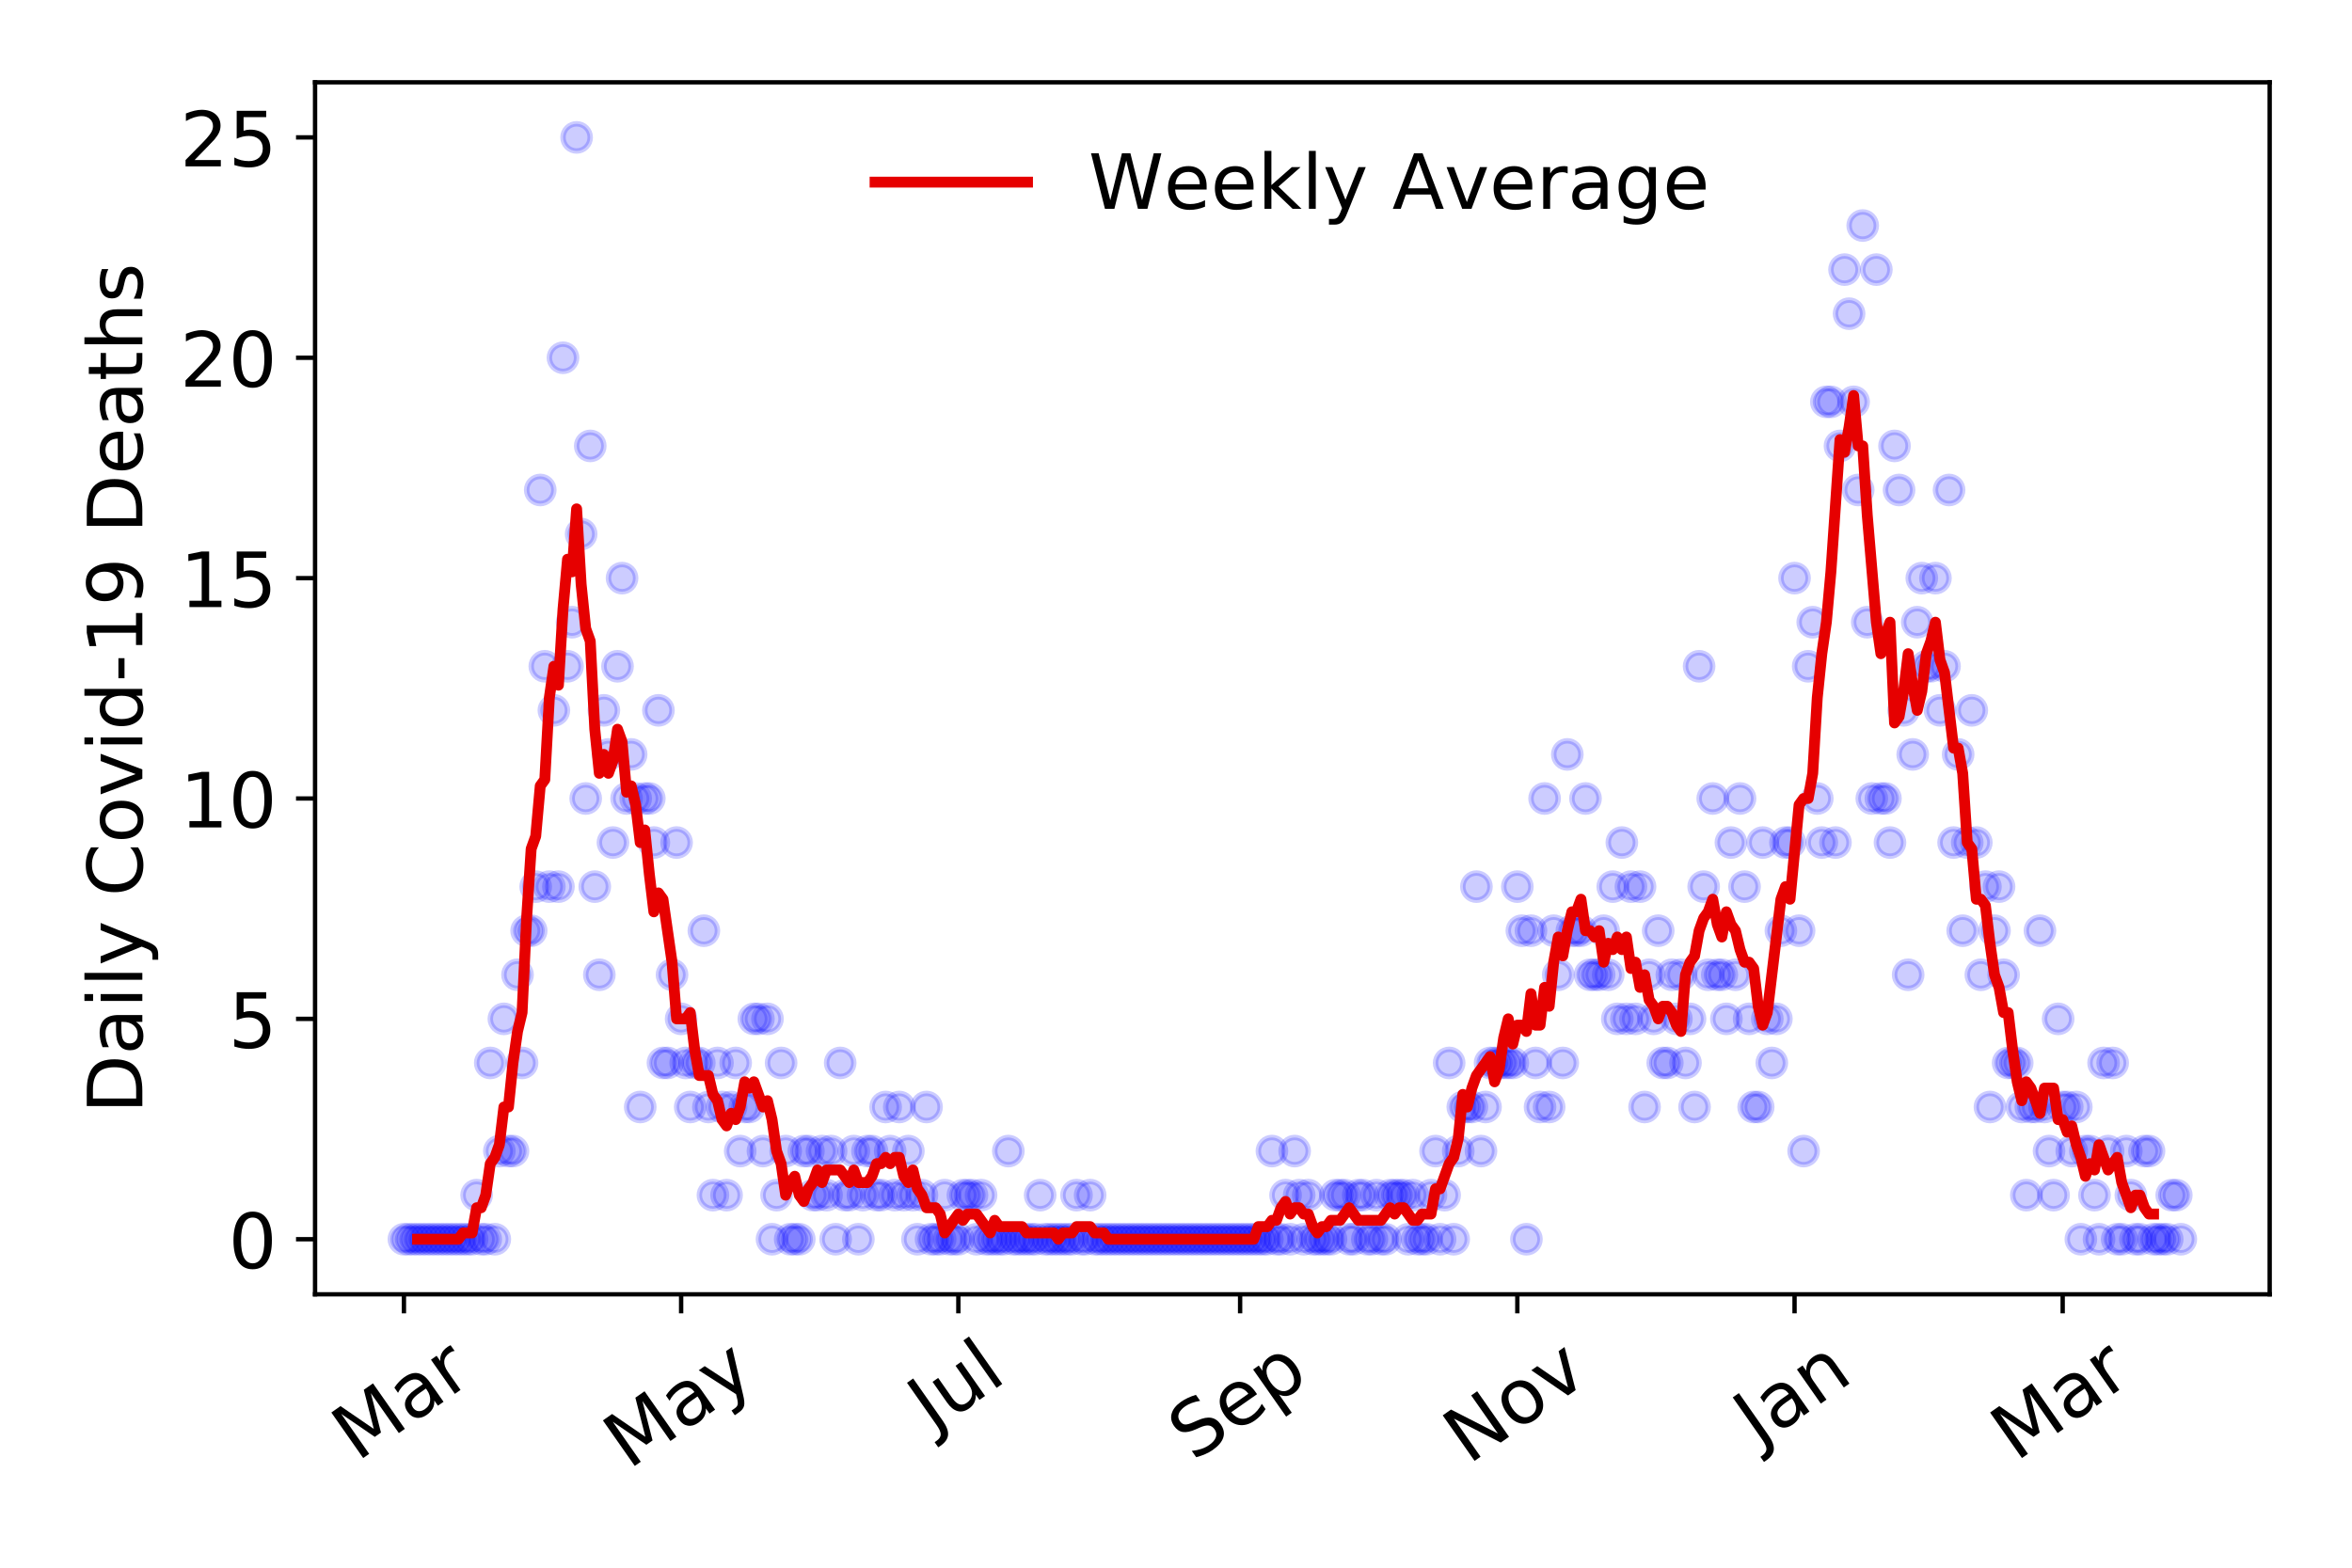 <?xml version="1.0" encoding="utf-8" standalone="no"?>
<!DOCTYPE svg PUBLIC "-//W3C//DTD SVG 1.1//EN"
  "http://www.w3.org/Graphics/SVG/1.1/DTD/svg11.dtd">
<!-- Created with matplotlib (https://matplotlib.org/) -->
<svg height="288pt" version="1.1" viewBox="0 0 432 288" width="432pt" xmlns="http://www.w3.org/2000/svg" xmlns:xlink="http://www.w3.org/1999/xlink">
 <defs>
  <style type="text/css">
*{stroke-linecap:butt;stroke-linejoin:round;}
  </style>
 </defs>
 <g id="figure_1">
  <g id="patch_1">
   <path d="M 0 288 
L 432 288 
L 432 0 
L 0 0 
z
" style="fill:#ffffff;"/>
  </g>
  <g id="axes_1">
   <g id="patch_2">
    <path d="M 57.87 237.778 
L 416.88 237.778 
L 416.88 15.12 
L 57.87 15.12 
z
" style="fill:#ffffff;"/>
   </g>
   <g id="matplotlib.axis_1">
    <g id="xtick_1">
     <g id="line2d_1">
      <defs>
       <path d="M 0 0 
L 0 3.5 
" id="m869f5a1564" style="stroke:#000000;stroke-width:0.8;"/>
      </defs>
      <g>
       <use style="stroke:#000000;stroke-width:0.8;" x="74.189" xlink:href="#m869f5a1564" y="237.778"/>
      </g>
     </g>
     <g id="text_1">
      <!-- Mar -->
      <defs>
       <path d="M 9.812 72.906 
L 24.516 72.906 
L 43.109 23.297 
L 61.812 72.906 
L 76.516 72.906 
L 76.516 0 
L 66.891 0 
L 66.891 64.016 
L 48.094 14.016 
L 38.188 14.016 
L 19.391 64.016 
L 19.391 0 
L 9.812 0 
z
" id="DejaVuSans-77"/>
       <path d="M 34.281 27.484 
Q 23.391 27.484 19.188 25 
Q 14.984 22.516 14.984 16.5 
Q 14.984 11.719 18.141 8.906 
Q 21.297 6.109 26.703 6.109 
Q 34.188 6.109 38.703 11.406 
Q 43.219 16.703 43.219 25.484 
L 43.219 27.484 
z
M 52.203 31.203 
L 52.203 0 
L 43.219 0 
L 43.219 8.297 
Q 40.141 3.328 35.547 0.953 
Q 30.953 -1.422 24.312 -1.422 
Q 15.922 -1.422 10.953 3.297 
Q 6 8.016 6 15.922 
Q 6 25.141 12.172 29.828 
Q 18.359 34.516 30.609 34.516 
L 43.219 34.516 
L 43.219 35.406 
Q 43.219 41.609 39.141 45 
Q 35.062 48.391 27.688 48.391 
Q 23 48.391 18.547 47.266 
Q 14.109 46.141 10.016 43.891 
L 10.016 52.203 
Q 14.938 54.109 19.578 55.047 
Q 24.219 56 28.609 56 
Q 40.484 56 46.344 49.844 
Q 52.203 43.703 52.203 31.203 
z
" id="DejaVuSans-97"/>
       <path d="M 41.109 46.297 
Q 39.594 47.172 37.812 47.578 
Q 36.031 48 33.891 48 
Q 26.266 48 22.188 43.047 
Q 18.109 38.094 18.109 28.812 
L 18.109 0 
L 9.078 0 
L 9.078 54.688 
L 18.109 54.688 
L 18.109 46.188 
Q 20.953 51.172 25.484 53.578 
Q 30.031 56 36.531 56 
Q 37.453 56 38.578 55.875 
Q 39.703 55.766 41.062 55.516 
z
" id="DejaVuSans-114"/>
      </defs>
      <g transform="translate(65.586 268.643)rotate(-35)scale(0.14 -0.14)">
       <use xlink:href="#DejaVuSans-77"/>
       <use x="86.279" xlink:href="#DejaVuSans-97"/>
       <use x="147.559" xlink:href="#DejaVuSans-114"/>
      </g>
     </g>
    </g>
    <g id="xtick_2">
     <g id="line2d_2">
      <g>
       <use style="stroke:#000000;stroke-width:0.8;" x="125.106" xlink:href="#m869f5a1564" y="237.778"/>
      </g>
     </g>
     <g id="text_2">
      <!-- May -->
      <defs>
       <path d="M 32.172 -5.078 
Q 28.375 -14.844 24.75 -17.812 
Q 21.141 -20.797 15.094 -20.797 
L 7.906 -20.797 
L 7.906 -13.281 
L 13.188 -13.281 
Q 16.891 -13.281 18.938 -11.516 
Q 21 -9.766 23.484 -3.219 
L 25.094 0.875 
L 2.984 54.688 
L 12.5 54.688 
L 29.594 11.922 
L 46.688 54.688 
L 56.203 54.688 
z
" id="DejaVuSans-121"/>
      </defs>
      <g transform="translate(115.467 270.094)rotate(-35)scale(0.14 -0.14)">
       <use xlink:href="#DejaVuSans-77"/>
       <use x="86.279" xlink:href="#DejaVuSans-97"/>
       <use x="147.559" xlink:href="#DejaVuSans-121"/>
      </g>
     </g>
    </g>
    <g id="xtick_3">
     <g id="line2d_3">
      <g>
       <use style="stroke:#000000;stroke-width:0.8;" x="176.024" xlink:href="#m869f5a1564" y="237.778"/>
      </g>
     </g>
     <g id="text_3">
      <!-- Jul -->
      <defs>
       <path d="M 9.812 72.906 
L 19.672 72.906 
L 19.672 5.078 
Q 19.672 -8.109 14.672 -14.062 
Q 9.672 -20.016 -1.422 -20.016 
L -5.172 -20.016 
L -5.172 -11.719 
L -2.094 -11.719 
Q 4.438 -11.719 7.125 -8.047 
Q 9.812 -4.391 9.812 5.078 
z
" id="DejaVuSans-74"/>
       <path d="M 8.5 21.578 
L 8.5 54.688 
L 17.484 54.688 
L 17.484 21.922 
Q 17.484 14.156 20.5 10.266 
Q 23.531 6.391 29.594 6.391 
Q 36.859 6.391 41.078 11.031 
Q 45.312 15.672 45.312 23.688 
L 45.312 54.688 
L 54.297 54.688 
L 54.297 0 
L 45.312 0 
L 45.312 8.406 
Q 42.047 3.422 37.719 1 
Q 33.406 -1.422 27.688 -1.422 
Q 18.266 -1.422 13.375 4.438 
Q 8.5 10.297 8.5 21.578 
z
M 31.109 56 
z
" id="DejaVuSans-117"/>
       <path d="M 9.422 75.984 
L 18.406 75.984 
L 18.406 0 
L 9.422 0 
z
" id="DejaVuSans-108"/>
      </defs>
      <g transform="translate(171.321 263.181)rotate(-35)scale(0.14 -0.14)">
       <use xlink:href="#DejaVuSans-74"/>
       <use x="29.492" xlink:href="#DejaVuSans-117"/>
       <use x="92.871" xlink:href="#DejaVuSans-108"/>
      </g>
     </g>
    </g>
    <g id="xtick_4">
     <g id="line2d_4">
      <g>
       <use style="stroke:#000000;stroke-width:0.8;" x="227.776" xlink:href="#m869f5a1564" y="237.778"/>
      </g>
     </g>
     <g id="text_4">
      <!-- Sep -->
      <defs>
       <path d="M 53.516 70.516 
L 53.516 60.891 
Q 47.906 63.578 42.922 64.891 
Q 37.938 66.219 33.297 66.219 
Q 25.25 66.219 20.875 63.094 
Q 16.5 59.969 16.5 54.203 
Q 16.5 49.359 19.406 46.891 
Q 22.312 44.438 30.422 42.922 
L 36.375 41.703 
Q 47.406 39.594 52.656 34.297 
Q 57.906 29 57.906 20.125 
Q 57.906 9.516 50.797 4.047 
Q 43.703 -1.422 29.984 -1.422 
Q 24.812 -1.422 18.969 -0.25 
Q 13.141 0.922 6.891 3.219 
L 6.891 13.375 
Q 12.891 10.016 18.656 8.297 
Q 24.422 6.594 29.984 6.594 
Q 38.422 6.594 43.016 9.906 
Q 47.609 13.234 47.609 19.391 
Q 47.609 24.75 44.312 27.781 
Q 41.016 30.812 33.5 32.328 
L 27.484 33.5 
Q 16.453 35.688 11.516 40.375 
Q 6.594 45.062 6.594 53.422 
Q 6.594 63.094 13.406 68.656 
Q 20.219 74.219 32.172 74.219 
Q 37.312 74.219 42.625 73.281 
Q 47.953 72.359 53.516 70.516 
z
" id="DejaVuSans-83"/>
       <path d="M 56.203 29.594 
L 56.203 25.203 
L 14.891 25.203 
Q 15.484 15.922 20.484 11.062 
Q 25.484 6.203 34.422 6.203 
Q 39.594 6.203 44.453 7.469 
Q 49.312 8.734 54.109 11.281 
L 54.109 2.781 
Q 49.266 0.734 44.188 -0.344 
Q 39.109 -1.422 33.891 -1.422 
Q 20.797 -1.422 13.156 6.188 
Q 5.516 13.812 5.516 26.812 
Q 5.516 40.234 12.766 48.109 
Q 20.016 56 32.328 56 
Q 43.359 56 49.781 48.891 
Q 56.203 41.797 56.203 29.594 
z
M 47.219 32.234 
Q 47.125 39.594 43.094 43.984 
Q 39.062 48.391 32.422 48.391 
Q 24.906 48.391 20.391 44.141 
Q 15.875 39.891 15.188 32.172 
z
" id="DejaVuSans-101"/>
       <path d="M 18.109 8.203 
L 18.109 -20.797 
L 9.078 -20.797 
L 9.078 54.688 
L 18.109 54.688 
L 18.109 46.391 
Q 20.953 51.266 25.266 53.625 
Q 29.594 56 35.594 56 
Q 45.562 56 51.781 48.094 
Q 58.016 40.188 58.016 27.297 
Q 58.016 14.406 51.781 6.484 
Q 45.562 -1.422 35.594 -1.422 
Q 29.594 -1.422 25.266 0.953 
Q 20.953 3.328 18.109 8.203 
z
M 48.688 27.297 
Q 48.688 37.203 44.609 42.844 
Q 40.531 48.484 33.406 48.484 
Q 26.266 48.484 22.188 42.844 
Q 18.109 37.203 18.109 27.297 
Q 18.109 17.391 22.188 11.75 
Q 26.266 6.109 33.406 6.109 
Q 40.531 6.109 44.609 11.75 
Q 48.688 17.391 48.688 27.297 
z
" id="DejaVuSans-112"/>
      </defs>
      <g transform="translate(219.183 268.629)rotate(-35)scale(0.14 -0.14)">
       <use xlink:href="#DejaVuSans-83"/>
       <use x="63.477" xlink:href="#DejaVuSans-101"/>
       <use x="125" xlink:href="#DejaVuSans-112"/>
      </g>
     </g>
    </g>
    <g id="xtick_5">
     <g id="line2d_5">
      <g>
       <use style="stroke:#000000;stroke-width:0.8;" x="278.693" xlink:href="#m869f5a1564" y="237.778"/>
      </g>
     </g>
     <g id="text_5">
      <!-- Nov -->
      <defs>
       <path d="M 9.812 72.906 
L 23.094 72.906 
L 55.422 11.922 
L 55.422 72.906 
L 64.984 72.906 
L 64.984 0 
L 51.703 0 
L 19.391 60.984 
L 19.391 0 
L 9.812 0 
z
" id="DejaVuSans-78"/>
       <path d="M 30.609 48.391 
Q 23.391 48.391 19.188 42.75 
Q 14.984 37.109 14.984 27.297 
Q 14.984 17.484 19.156 11.844 
Q 23.344 6.203 30.609 6.203 
Q 37.797 6.203 41.984 11.859 
Q 46.188 17.531 46.188 27.297 
Q 46.188 37.016 41.984 42.703 
Q 37.797 48.391 30.609 48.391 
z
M 30.609 56 
Q 42.328 56 49.016 48.375 
Q 55.719 40.766 55.719 27.297 
Q 55.719 13.875 49.016 6.219 
Q 42.328 -1.422 30.609 -1.422 
Q 18.844 -1.422 12.172 6.219 
Q 5.516 13.875 5.516 27.297 
Q 5.516 40.766 12.172 48.375 
Q 18.844 56 30.609 56 
z
" id="DejaVuSans-111"/>
       <path d="M 2.984 54.688 
L 12.5 54.688 
L 29.594 8.797 
L 46.688 54.688 
L 56.203 54.688 
L 35.688 0 
L 23.484 0 
z
" id="DejaVuSans-118"/>
      </defs>
      <g transform="translate(269.717 269.166)rotate(-35)scale(0.14 -0.14)">
       <use xlink:href="#DejaVuSans-78"/>
       <use x="74.805" xlink:href="#DejaVuSans-111"/>
       <use x="135.986" xlink:href="#DejaVuSans-118"/>
      </g>
     </g>
    </g>
    <g id="xtick_6">
     <g id="line2d_6">
      <g>
       <use style="stroke:#000000;stroke-width:0.8;" x="329.611" xlink:href="#m869f5a1564" y="237.778"/>
      </g>
     </g>
     <g id="text_6">
      <!-- Jan -->
      <defs>
       <path d="M 54.891 33.016 
L 54.891 0 
L 45.906 0 
L 45.906 32.719 
Q 45.906 40.484 42.875 44.328 
Q 39.844 48.188 33.797 48.188 
Q 26.516 48.188 22.312 43.547 
Q 18.109 38.922 18.109 30.906 
L 18.109 0 
L 9.078 0 
L 9.078 54.688 
L 18.109 54.688 
L 18.109 46.188 
Q 21.344 51.125 25.703 53.562 
Q 30.078 56 35.797 56 
Q 45.219 56 50.047 50.172 
Q 54.891 44.344 54.891 33.016 
z
" id="DejaVuSans-110"/>
      </defs>
      <g transform="translate(322.987 265.871)rotate(-35)scale(0.14 -0.14)">
       <use xlink:href="#DejaVuSans-74"/>
       <use x="29.492" xlink:href="#DejaVuSans-97"/>
       <use x="90.771" xlink:href="#DejaVuSans-110"/>
      </g>
     </g>
    </g>
    <g id="xtick_7">
     <g id="line2d_7">
      <g>
       <use style="stroke:#000000;stroke-width:0.8;" x="378.859" xlink:href="#m869f5a1564" y="237.778"/>
      </g>
     </g>
     <g id="text_7">
      <!-- Mar -->
      <g transform="translate(370.256 268.643)rotate(-35)scale(0.14 -0.14)">
       <use xlink:href="#DejaVuSans-77"/>
       <use x="86.279" xlink:href="#DejaVuSans-97"/>
       <use x="147.559" xlink:href="#DejaVuSans-114"/>
      </g>
     </g>
    </g>
   </g>
   <g id="matplotlib.axis_2">
    <g id="ytick_1">
     <g id="line2d_8">
      <defs>
       <path d="M 0 0 
L -3.5 0 
" id="m6ef4279d2d" style="stroke:#000000;stroke-width:0.8;"/>
      </defs>
      <g>
       <use style="stroke:#000000;stroke-width:0.8;" x="57.87" xlink:href="#m6ef4279d2d" y="227.657"/>
      </g>
     </g>
     <g id="text_8">
      <!-- 0 -->
      <defs>
       <path d="M 31.781 66.406 
Q 24.172 66.406 20.328 58.906 
Q 16.5 51.422 16.5 36.375 
Q 16.5 21.391 20.328 13.891 
Q 24.172 6.391 31.781 6.391 
Q 39.453 6.391 43.281 13.891 
Q 47.125 21.391 47.125 36.375 
Q 47.125 51.422 43.281 58.906 
Q 39.453 66.406 31.781 66.406 
z
M 31.781 74.219 
Q 44.047 74.219 50.516 64.516 
Q 56.984 54.828 56.984 36.375 
Q 56.984 17.969 50.516 8.266 
Q 44.047 -1.422 31.781 -1.422 
Q 19.531 -1.422 13.062 8.266 
Q 6.594 17.969 6.594 36.375 
Q 6.594 54.828 13.062 64.516 
Q 19.531 74.219 31.781 74.219 
z
" id="DejaVuSans-48"/>
      </defs>
      <g transform="translate(41.962 232.976)scale(0.14 -0.14)">
       <use xlink:href="#DejaVuSans-48"/>
      </g>
     </g>
    </g>
    <g id="ytick_2">
     <g id="line2d_9">
      <g>
       <use style="stroke:#000000;stroke-width:0.8;" x="57.87" xlink:href="#m6ef4279d2d" y="187.174"/>
      </g>
     </g>
     <g id="text_9">
      <!-- 5 -->
      <defs>
       <path d="M 10.797 72.906 
L 49.516 72.906 
L 49.516 64.594 
L 19.828 64.594 
L 19.828 46.734 
Q 21.969 47.469 24.109 47.828 
Q 26.266 48.188 28.422 48.188 
Q 40.625 48.188 47.75 41.5 
Q 54.891 34.812 54.891 23.391 
Q 54.891 11.625 47.562 5.094 
Q 40.234 -1.422 26.906 -1.422 
Q 22.312 -1.422 17.547 -0.641 
Q 12.797 0.141 7.719 1.703 
L 7.719 11.625 
Q 12.109 9.234 16.797 8.062 
Q 21.484 6.891 26.703 6.891 
Q 35.156 6.891 40.078 11.328 
Q 45.016 15.766 45.016 23.391 
Q 45.016 31 40.078 35.438 
Q 35.156 39.891 26.703 39.891 
Q 22.75 39.891 18.812 39.016 
Q 14.891 38.141 10.797 36.281 
z
" id="DejaVuSans-53"/>
      </defs>
      <g transform="translate(41.962 192.493)scale(0.14 -0.14)">
       <use xlink:href="#DejaVuSans-53"/>
      </g>
     </g>
    </g>
    <g id="ytick_3">
     <g id="line2d_10">
      <g>
       <use style="stroke:#000000;stroke-width:0.8;" x="57.87" xlink:href="#m6ef4279d2d" y="146.691"/>
      </g>
     </g>
     <g id="text_10">
      <!-- 10 -->
      <defs>
       <path d="M 12.406 8.297 
L 28.516 8.297 
L 28.516 63.922 
L 10.984 60.406 
L 10.984 69.391 
L 28.422 72.906 
L 38.281 72.906 
L 38.281 8.297 
L 54.391 8.297 
L 54.391 0 
L 12.406 0 
z
" id="DejaVuSans-49"/>
      </defs>
      <g transform="translate(33.055 152.01)scale(0.14 -0.14)">
       <use xlink:href="#DejaVuSans-49"/>
       <use x="63.623" xlink:href="#DejaVuSans-48"/>
      </g>
     </g>
    </g>
    <g id="ytick_4">
     <g id="line2d_11">
      <g>
       <use style="stroke:#000000;stroke-width:0.8;" x="57.87" xlink:href="#m6ef4279d2d" y="106.207"/>
      </g>
     </g>
     <g id="text_11">
      <!-- 15 -->
      <g transform="translate(33.055 111.526)scale(0.14 -0.14)">
       <use xlink:href="#DejaVuSans-49"/>
       <use x="63.623" xlink:href="#DejaVuSans-53"/>
      </g>
     </g>
    </g>
    <g id="ytick_5">
     <g id="line2d_12">
      <g>
       <use style="stroke:#000000;stroke-width:0.8;" x="57.87" xlink:href="#m6ef4279d2d" y="65.724"/>
      </g>
     </g>
     <g id="text_12">
      <!-- 20 -->
      <defs>
       <path d="M 19.188 8.297 
L 53.609 8.297 
L 53.609 0 
L 7.328 0 
L 7.328 8.297 
Q 12.938 14.109 22.625 23.891 
Q 32.328 33.688 34.812 36.531 
Q 39.547 41.844 41.422 45.531 
Q 43.312 49.219 43.312 52.781 
Q 43.312 58.594 39.234 62.25 
Q 35.156 65.922 28.609 65.922 
Q 23.969 65.922 18.812 64.312 
Q 13.672 62.703 7.812 59.422 
L 7.812 69.391 
Q 13.766 71.781 18.938 73 
Q 24.125 74.219 28.422 74.219 
Q 39.75 74.219 46.484 68.547 
Q 53.219 62.891 53.219 53.422 
Q 53.219 48.922 51.531 44.891 
Q 49.859 40.875 45.406 35.406 
Q 44.188 33.984 37.641 27.219 
Q 31.109 20.453 19.188 8.297 
z
" id="DejaVuSans-50"/>
      </defs>
      <g transform="translate(33.055 71.043)scale(0.14 -0.14)">
       <use xlink:href="#DejaVuSans-50"/>
       <use x="63.623" xlink:href="#DejaVuSans-48"/>
      </g>
     </g>
    </g>
    <g id="ytick_6">
     <g id="line2d_13">
      <g>
       <use style="stroke:#000000;stroke-width:0.8;" x="57.87" xlink:href="#m6ef4279d2d" y="25.241"/>
      </g>
     </g>
     <g id="text_13">
      <!-- 25 -->
      <g transform="translate(33.055 30.56)scale(0.14 -0.14)">
       <use xlink:href="#DejaVuSans-50"/>
       <use x="63.623" xlink:href="#DejaVuSans-53"/>
      </g>
     </g>
    </g>
    <g id="text_14">
     <!-- Daily Covid-19 Deaths -->
     <defs>
      <path d="M 19.672 64.797 
L 19.672 8.109 
L 31.594 8.109 
Q 46.688 8.109 53.688 14.938 
Q 60.688 21.781 60.688 36.531 
Q 60.688 51.172 53.688 57.984 
Q 46.688 64.797 31.594 64.797 
z
M 9.812 72.906 
L 30.078 72.906 
Q 51.266 72.906 61.172 64.094 
Q 71.094 55.281 71.094 36.531 
Q 71.094 17.672 61.125 8.828 
Q 51.172 0 30.078 0 
L 9.812 0 
z
" id="DejaVuSans-68"/>
      <path d="M 9.422 54.688 
L 18.406 54.688 
L 18.406 0 
L 9.422 0 
z
M 9.422 75.984 
L 18.406 75.984 
L 18.406 64.594 
L 9.422 64.594 
z
" id="DejaVuSans-105"/>
      <path id="DejaVuSans-32"/>
      <path d="M 64.406 67.281 
L 64.406 56.891 
Q 59.422 61.531 53.781 63.812 
Q 48.141 66.109 41.797 66.109 
Q 29.297 66.109 22.656 58.469 
Q 16.016 50.828 16.016 36.375 
Q 16.016 21.969 22.656 14.328 
Q 29.297 6.688 41.797 6.688 
Q 48.141 6.688 53.781 8.984 
Q 59.422 11.281 64.406 15.922 
L 64.406 5.609 
Q 59.234 2.094 53.438 0.328 
Q 47.656 -1.422 41.219 -1.422 
Q 24.656 -1.422 15.125 8.703 
Q 5.609 18.844 5.609 36.375 
Q 5.609 53.953 15.125 64.078 
Q 24.656 74.219 41.219 74.219 
Q 47.75 74.219 53.531 72.484 
Q 59.328 70.75 64.406 67.281 
z
" id="DejaVuSans-67"/>
      <path d="M 45.406 46.391 
L 45.406 75.984 
L 54.391 75.984 
L 54.391 0 
L 45.406 0 
L 45.406 8.203 
Q 42.578 3.328 38.25 0.953 
Q 33.938 -1.422 27.875 -1.422 
Q 17.969 -1.422 11.734 6.484 
Q 5.516 14.406 5.516 27.297 
Q 5.516 40.188 11.734 48.094 
Q 17.969 56 27.875 56 
Q 33.938 56 38.25 53.625 
Q 42.578 51.266 45.406 46.391 
z
M 14.797 27.297 
Q 14.797 17.391 18.875 11.75 
Q 22.953 6.109 30.078 6.109 
Q 37.203 6.109 41.297 11.75 
Q 45.406 17.391 45.406 27.297 
Q 45.406 37.203 41.297 42.844 
Q 37.203 48.484 30.078 48.484 
Q 22.953 48.484 18.875 42.844 
Q 14.797 37.203 14.797 27.297 
z
" id="DejaVuSans-100"/>
      <path d="M 4.891 31.391 
L 31.203 31.391 
L 31.203 23.391 
L 4.891 23.391 
z
" id="DejaVuSans-45"/>
      <path d="M 10.984 1.516 
L 10.984 10.5 
Q 14.703 8.734 18.5 7.812 
Q 22.312 6.891 25.984 6.891 
Q 35.75 6.891 40.891 13.453 
Q 46.047 20.016 46.781 33.406 
Q 43.953 29.203 39.594 26.953 
Q 35.25 24.703 29.984 24.703 
Q 19.047 24.703 12.672 31.312 
Q 6.297 37.938 6.297 49.422 
Q 6.297 60.641 12.938 67.422 
Q 19.578 74.219 30.609 74.219 
Q 43.266 74.219 49.922 64.516 
Q 56.594 54.828 56.594 36.375 
Q 56.594 19.141 48.406 8.859 
Q 40.234 -1.422 26.422 -1.422 
Q 22.703 -1.422 18.891 -0.688 
Q 15.094 0.047 10.984 1.516 
z
M 30.609 32.422 
Q 37.25 32.422 41.125 36.953 
Q 45.016 41.5 45.016 49.422 
Q 45.016 57.281 41.125 61.844 
Q 37.25 66.406 30.609 66.406 
Q 23.969 66.406 20.094 61.844 
Q 16.219 57.281 16.219 49.422 
Q 16.219 41.5 20.094 36.953 
Q 23.969 32.422 30.609 32.422 
z
" id="DejaVuSans-57"/>
      <path d="M 18.312 70.219 
L 18.312 54.688 
L 36.812 54.688 
L 36.812 47.703 
L 18.312 47.703 
L 18.312 18.016 
Q 18.312 11.328 20.141 9.422 
Q 21.969 7.516 27.594 7.516 
L 36.812 7.516 
L 36.812 0 
L 27.594 0 
Q 17.188 0 13.234 3.875 
Q 9.281 7.766 9.281 18.016 
L 9.281 47.703 
L 2.688 47.703 
L 2.688 54.688 
L 9.281 54.688 
L 9.281 70.219 
z
" id="DejaVuSans-116"/>
      <path d="M 54.891 33.016 
L 54.891 0 
L 45.906 0 
L 45.906 32.719 
Q 45.906 40.484 42.875 44.328 
Q 39.844 48.188 33.797 48.188 
Q 26.516 48.188 22.312 43.547 
Q 18.109 38.922 18.109 30.906 
L 18.109 0 
L 9.078 0 
L 9.078 75.984 
L 18.109 75.984 
L 18.109 46.188 
Q 21.344 51.125 25.703 53.562 
Q 30.078 56 35.797 56 
Q 45.219 56 50.047 50.172 
Q 54.891 44.344 54.891 33.016 
z
" id="DejaVuSans-104"/>
      <path d="M 44.281 53.078 
L 44.281 44.578 
Q 40.484 46.531 36.375 47.5 
Q 32.281 48.484 27.875 48.484 
Q 21.188 48.484 17.844 46.438 
Q 14.5 44.391 14.5 40.281 
Q 14.5 37.156 16.891 35.375 
Q 19.281 33.594 26.516 31.984 
L 29.594 31.297 
Q 39.156 29.25 43.188 25.516 
Q 47.219 21.781 47.219 15.094 
Q 47.219 7.469 41.188 3.016 
Q 35.156 -1.422 24.609 -1.422 
Q 20.219 -1.422 15.453 -0.562 
Q 10.688 0.297 5.422 2 
L 5.422 11.281 
Q 10.406 8.688 15.234 7.391 
Q 20.062 6.109 24.812 6.109 
Q 31.156 6.109 34.562 8.281 
Q 37.984 10.453 37.984 14.406 
Q 37.984 18.062 35.516 20.016 
Q 33.062 21.969 24.703 23.781 
L 21.578 24.516 
Q 13.234 26.266 9.516 29.906 
Q 5.812 33.547 5.812 39.891 
Q 5.812 47.609 11.281 51.797 
Q 16.75 56 26.812 56 
Q 31.781 56 36.172 55.266 
Q 40.578 54.547 44.281 53.078 
z
" id="DejaVuSans-115"/>
     </defs>
     <g transform="translate(26.143 204.56)rotate(-90)scale(0.14 -0.14)">
      <use xlink:href="#DejaVuSans-68"/>
      <use x="77.002" xlink:href="#DejaVuSans-97"/>
      <use x="138.281" xlink:href="#DejaVuSans-105"/>
      <use x="166.064" xlink:href="#DejaVuSans-108"/>
      <use x="193.848" xlink:href="#DejaVuSans-121"/>
      <use x="253.027" xlink:href="#DejaVuSans-32"/>
      <use x="284.814" xlink:href="#DejaVuSans-67"/>
      <use x="354.639" xlink:href="#DejaVuSans-111"/>
      <use x="415.82" xlink:href="#DejaVuSans-118"/>
      <use x="475" xlink:href="#DejaVuSans-105"/>
      <use x="502.783" xlink:href="#DejaVuSans-100"/>
      <use x="566.26" xlink:href="#DejaVuSans-45"/>
      <use x="602.344" xlink:href="#DejaVuSans-49"/>
      <use x="665.967" xlink:href="#DejaVuSans-57"/>
      <use x="729.59" xlink:href="#DejaVuSans-32"/>
      <use x="761.377" xlink:href="#DejaVuSans-68"/>
      <use x="838.379" xlink:href="#DejaVuSans-101"/>
      <use x="899.902" xlink:href="#DejaVuSans-97"/>
      <use x="961.182" xlink:href="#DejaVuSans-116"/>
      <use x="1000.391" xlink:href="#DejaVuSans-104"/>
      <use x="1063.77" xlink:href="#DejaVuSans-115"/>
     </g>
    </g>
   </g>
   <g id="line2d_14">
    <defs>
     <path d="M 0 2.5 
C 0.663 2.5 1.299 2.237 1.768 1.768 
C 2.237 1.299 2.5 0.663 2.5 0 
C 2.5 -0.663 2.237 -1.299 1.768 -1.768 
C 1.299 -2.237 0.663 -2.5 0 -2.5 
C -0.663 -2.5 -1.299 -2.237 -1.768 -1.768 
C -2.237 -1.299 -2.5 -0.663 -2.5 0 
C -2.5 0.663 -2.237 1.299 -1.768 1.768 
C -1.299 2.237 -0.663 2.5 0 2.5 
z
" id="meadd2d619e" style="stroke:#0000ff;stroke-opacity:0.2;"/>
    </defs>
    <g clip-path="url(#p1dc7287752)">
     <use style="fill:#0000ff;fill-opacity:0.2;stroke:#0000ff;stroke-opacity:0.2;" x="74.189" xlink:href="#meadd2d619e" y="227.657"/>
     <use style="fill:#0000ff;fill-opacity:0.2;stroke:#0000ff;stroke-opacity:0.2;" x="75.023" xlink:href="#meadd2d619e" y="227.657"/>
     <use style="fill:#0000ff;fill-opacity:0.2;stroke:#0000ff;stroke-opacity:0.2;" x="75.858" xlink:href="#meadd2d619e" y="227.657"/>
     <use style="fill:#0000ff;fill-opacity:0.2;stroke:#0000ff;stroke-opacity:0.2;" x="76.693" xlink:href="#meadd2d619e" y="227.657"/>
     <use style="fill:#0000ff;fill-opacity:0.2;stroke:#0000ff;stroke-opacity:0.2;" x="77.527" xlink:href="#meadd2d619e" y="227.657"/>
     <use style="fill:#0000ff;fill-opacity:0.2;stroke:#0000ff;stroke-opacity:0.2;" x="78.362" xlink:href="#meadd2d619e" y="227.657"/>
     <use style="fill:#0000ff;fill-opacity:0.2;stroke:#0000ff;stroke-opacity:0.2;" x="79.197" xlink:href="#meadd2d619e" y="227.657"/>
     <use style="fill:#0000ff;fill-opacity:0.2;stroke:#0000ff;stroke-opacity:0.2;" x="80.032" xlink:href="#meadd2d619e" y="227.657"/>
     <use style="fill:#0000ff;fill-opacity:0.2;stroke:#0000ff;stroke-opacity:0.2;" x="80.866" xlink:href="#meadd2d619e" y="227.657"/>
     <use style="fill:#0000ff;fill-opacity:0.2;stroke:#0000ff;stroke-opacity:0.2;" x="81.701" xlink:href="#meadd2d619e" y="227.657"/>
     <use style="fill:#0000ff;fill-opacity:0.2;stroke:#0000ff;stroke-opacity:0.2;" x="82.536" xlink:href="#meadd2d619e" y="227.657"/>
     <use style="fill:#0000ff;fill-opacity:0.2;stroke:#0000ff;stroke-opacity:0.2;" x="83.37" xlink:href="#meadd2d619e" y="227.657"/>
     <use style="fill:#0000ff;fill-opacity:0.2;stroke:#0000ff;stroke-opacity:0.2;" x="84.205" xlink:href="#meadd2d619e" y="227.657"/>
     <use style="fill:#0000ff;fill-opacity:0.2;stroke:#0000ff;stroke-opacity:0.2;" x="85.04" xlink:href="#meadd2d619e" y="227.657"/>
     <use style="fill:#0000ff;fill-opacity:0.2;stroke:#0000ff;stroke-opacity:0.2;" x="85.875" xlink:href="#meadd2d619e" y="227.657"/>
     <use style="fill:#0000ff;fill-opacity:0.2;stroke:#0000ff;stroke-opacity:0.2;" x="86.709" xlink:href="#meadd2d619e" y="227.657"/>
     <use style="fill:#0000ff;fill-opacity:0.2;stroke:#0000ff;stroke-opacity:0.2;" x="87.544" xlink:href="#meadd2d619e" y="219.561"/>
     <use style="fill:#0000ff;fill-opacity:0.2;stroke:#0000ff;stroke-opacity:0.2;" x="88.379" xlink:href="#meadd2d619e" y="227.657"/>
     <use style="fill:#0000ff;fill-opacity:0.2;stroke:#0000ff;stroke-opacity:0.2;" x="89.213" xlink:href="#meadd2d619e" y="227.657"/>
     <use style="fill:#0000ff;fill-opacity:0.2;stroke:#0000ff;stroke-opacity:0.2;" x="90.048" xlink:href="#meadd2d619e" y="195.271"/>
     <use style="fill:#0000ff;fill-opacity:0.2;stroke:#0000ff;stroke-opacity:0.2;" x="90.883" xlink:href="#meadd2d619e" y="227.657"/>
     <use style="fill:#0000ff;fill-opacity:0.2;stroke:#0000ff;stroke-opacity:0.2;" x="91.718" xlink:href="#meadd2d619e" y="211.464"/>
     <use style="fill:#0000ff;fill-opacity:0.2;stroke:#0000ff;stroke-opacity:0.2;" x="92.552" xlink:href="#meadd2d619e" y="187.174"/>
     <use style="fill:#0000ff;fill-opacity:0.2;stroke:#0000ff;stroke-opacity:0.2;" x="93.387" xlink:href="#meadd2d619e" y="211.464"/>
     <use style="fill:#0000ff;fill-opacity:0.2;stroke:#0000ff;stroke-opacity:0.2;" x="94.222" xlink:href="#meadd2d619e" y="211.464"/>
     <use style="fill:#0000ff;fill-opacity:0.2;stroke:#0000ff;stroke-opacity:0.2;" x="95.056" xlink:href="#meadd2d619e" y="179.077"/>
     <use style="fill:#0000ff;fill-opacity:0.2;stroke:#0000ff;stroke-opacity:0.2;" x="95.891" xlink:href="#meadd2d619e" y="195.271"/>
     <use style="fill:#0000ff;fill-opacity:0.2;stroke:#0000ff;stroke-opacity:0.2;" x="96.726" xlink:href="#meadd2d619e" y="170.981"/>
     <use style="fill:#0000ff;fill-opacity:0.2;stroke:#0000ff;stroke-opacity:0.2;" x="97.561" xlink:href="#meadd2d619e" y="170.981"/>
     <use style="fill:#0000ff;fill-opacity:0.2;stroke:#0000ff;stroke-opacity:0.2;" x="98.395" xlink:href="#meadd2d619e" y="162.884"/>
     <use style="fill:#0000ff;fill-opacity:0.2;stroke:#0000ff;stroke-opacity:0.2;" x="99.23" xlink:href="#meadd2d619e" y="90.014"/>
     <use style="fill:#0000ff;fill-opacity:0.2;stroke:#0000ff;stroke-opacity:0.2;" x="100.065" xlink:href="#meadd2d619e" y="122.401"/>
     <use style="fill:#0000ff;fill-opacity:0.2;stroke:#0000ff;stroke-opacity:0.2;" x="100.899" xlink:href="#meadd2d619e" y="162.884"/>
     <use style="fill:#0000ff;fill-opacity:0.2;stroke:#0000ff;stroke-opacity:0.2;" x="101.734" xlink:href="#meadd2d619e" y="130.497"/>
     <use style="fill:#0000ff;fill-opacity:0.2;stroke:#0000ff;stroke-opacity:0.2;" x="102.569" xlink:href="#meadd2d619e" y="162.884"/>
     <use style="fill:#0000ff;fill-opacity:0.2;stroke:#0000ff;stroke-opacity:0.2;" x="103.404" xlink:href="#meadd2d619e" y="65.724"/>
     <use style="fill:#0000ff;fill-opacity:0.2;stroke:#0000ff;stroke-opacity:0.2;" x="104.238" xlink:href="#meadd2d619e" y="122.401"/>
     <use style="fill:#0000ff;fill-opacity:0.2;stroke:#0000ff;stroke-opacity:0.2;" x="105.073" xlink:href="#meadd2d619e" y="114.304"/>
     <use style="fill:#0000ff;fill-opacity:0.2;stroke:#0000ff;stroke-opacity:0.2;" x="105.908" xlink:href="#meadd2d619e" y="25.241"/>
     <use style="fill:#0000ff;fill-opacity:0.2;stroke:#0000ff;stroke-opacity:0.2;" x="106.742" xlink:href="#meadd2d619e" y="98.111"/>
     <use style="fill:#0000ff;fill-opacity:0.2;stroke:#0000ff;stroke-opacity:0.2;" x="107.577" xlink:href="#meadd2d619e" y="146.691"/>
     <use style="fill:#0000ff;fill-opacity:0.2;stroke:#0000ff;stroke-opacity:0.2;" x="108.412" xlink:href="#meadd2d619e" y="81.917"/>
     <use style="fill:#0000ff;fill-opacity:0.2;stroke:#0000ff;stroke-opacity:0.2;" x="109.247" xlink:href="#meadd2d619e" y="162.884"/>
     <use style="fill:#0000ff;fill-opacity:0.2;stroke:#0000ff;stroke-opacity:0.2;" x="110.081" xlink:href="#meadd2d619e" y="179.077"/>
     <use style="fill:#0000ff;fill-opacity:0.2;stroke:#0000ff;stroke-opacity:0.2;" x="110.916" xlink:href="#meadd2d619e" y="130.497"/>
     <use style="fill:#0000ff;fill-opacity:0.2;stroke:#0000ff;stroke-opacity:0.2;" x="111.751" xlink:href="#meadd2d619e" y="138.594"/>
     <use style="fill:#0000ff;fill-opacity:0.2;stroke:#0000ff;stroke-opacity:0.2;" x="112.585" xlink:href="#meadd2d619e" y="154.787"/>
     <use style="fill:#0000ff;fill-opacity:0.2;stroke:#0000ff;stroke-opacity:0.2;" x="113.42" xlink:href="#meadd2d619e" y="122.401"/>
     <use style="fill:#0000ff;fill-opacity:0.2;stroke:#0000ff;stroke-opacity:0.2;" x="114.255" xlink:href="#meadd2d619e" y="106.207"/>
     <use style="fill:#0000ff;fill-opacity:0.2;stroke:#0000ff;stroke-opacity:0.2;" x="115.09" xlink:href="#meadd2d619e" y="146.691"/>
     <use style="fill:#0000ff;fill-opacity:0.2;stroke:#0000ff;stroke-opacity:0.2;" x="115.924" xlink:href="#meadd2d619e" y="138.594"/>
     <use style="fill:#0000ff;fill-opacity:0.2;stroke:#0000ff;stroke-opacity:0.2;" x="116.759" xlink:href="#meadd2d619e" y="146.691"/>
     <use style="fill:#0000ff;fill-opacity:0.2;stroke:#0000ff;stroke-opacity:0.2;" x="117.594" xlink:href="#meadd2d619e" y="203.367"/>
     <use style="fill:#0000ff;fill-opacity:0.2;stroke:#0000ff;stroke-opacity:0.2;" x="118.428" xlink:href="#meadd2d619e" y="146.691"/>
     <use style="fill:#0000ff;fill-opacity:0.2;stroke:#0000ff;stroke-opacity:0.2;" x="119.263" xlink:href="#meadd2d619e" y="146.691"/>
     <use style="fill:#0000ff;fill-opacity:0.2;stroke:#0000ff;stroke-opacity:0.2;" x="120.098" xlink:href="#meadd2d619e" y="154.787"/>
     <use style="fill:#0000ff;fill-opacity:0.2;stroke:#0000ff;stroke-opacity:0.2;" x="120.933" xlink:href="#meadd2d619e" y="130.497"/>
     <use style="fill:#0000ff;fill-opacity:0.2;stroke:#0000ff;stroke-opacity:0.2;" x="121.767" xlink:href="#meadd2d619e" y="195.271"/>
     <use style="fill:#0000ff;fill-opacity:0.2;stroke:#0000ff;stroke-opacity:0.2;" x="122.602" xlink:href="#meadd2d619e" y="195.271"/>
     <use style="fill:#0000ff;fill-opacity:0.2;stroke:#0000ff;stroke-opacity:0.2;" x="123.437" xlink:href="#meadd2d619e" y="179.077"/>
     <use style="fill:#0000ff;fill-opacity:0.2;stroke:#0000ff;stroke-opacity:0.2;" x="124.271" xlink:href="#meadd2d619e" y="154.787"/>
     <use style="fill:#0000ff;fill-opacity:0.2;stroke:#0000ff;stroke-opacity:0.2;" x="125.106" xlink:href="#meadd2d619e" y="187.174"/>
     <use style="fill:#0000ff;fill-opacity:0.2;stroke:#0000ff;stroke-opacity:0.2;" x="125.941" xlink:href="#meadd2d619e" y="195.271"/>
     <use style="fill:#0000ff;fill-opacity:0.2;stroke:#0000ff;stroke-opacity:0.2;" x="126.776" xlink:href="#meadd2d619e" y="203.367"/>
     <use style="fill:#0000ff;fill-opacity:0.2;stroke:#0000ff;stroke-opacity:0.2;" x="127.61" xlink:href="#meadd2d619e" y="195.271"/>
     <use style="fill:#0000ff;fill-opacity:0.2;stroke:#0000ff;stroke-opacity:0.2;" x="128.445" xlink:href="#meadd2d619e" y="195.271"/>
     <use style="fill:#0000ff;fill-opacity:0.2;stroke:#0000ff;stroke-opacity:0.2;" x="129.28" xlink:href="#meadd2d619e" y="170.981"/>
     <use style="fill:#0000ff;fill-opacity:0.2;stroke:#0000ff;stroke-opacity:0.2;" x="130.114" xlink:href="#meadd2d619e" y="203.367"/>
     <use style="fill:#0000ff;fill-opacity:0.2;stroke:#0000ff;stroke-opacity:0.2;" x="130.949" xlink:href="#meadd2d619e" y="219.561"/>
     <use style="fill:#0000ff;fill-opacity:0.2;stroke:#0000ff;stroke-opacity:0.2;" x="131.784" xlink:href="#meadd2d619e" y="195.271"/>
     <use style="fill:#0000ff;fill-opacity:0.2;stroke:#0000ff;stroke-opacity:0.2;" x="132.619" xlink:href="#meadd2d619e" y="203.367"/>
     <use style="fill:#0000ff;fill-opacity:0.2;stroke:#0000ff;stroke-opacity:0.2;" x="133.453" xlink:href="#meadd2d619e" y="219.561"/>
     <use style="fill:#0000ff;fill-opacity:0.2;stroke:#0000ff;stroke-opacity:0.2;" x="134.288" xlink:href="#meadd2d619e" y="203.367"/>
     <use style="fill:#0000ff;fill-opacity:0.2;stroke:#0000ff;stroke-opacity:0.2;" x="135.123" xlink:href="#meadd2d619e" y="195.271"/>
     <use style="fill:#0000ff;fill-opacity:0.2;stroke:#0000ff;stroke-opacity:0.2;" x="135.957" xlink:href="#meadd2d619e" y="211.464"/>
     <use style="fill:#0000ff;fill-opacity:0.2;stroke:#0000ff;stroke-opacity:0.2;" x="136.792" xlink:href="#meadd2d619e" y="203.367"/>
     <use style="fill:#0000ff;fill-opacity:0.2;stroke:#0000ff;stroke-opacity:0.2;" x="137.627" xlink:href="#meadd2d619e" y="203.367"/>
     <use style="fill:#0000ff;fill-opacity:0.2;stroke:#0000ff;stroke-opacity:0.2;" x="138.462" xlink:href="#meadd2d619e" y="187.174"/>
     <use style="fill:#0000ff;fill-opacity:0.2;stroke:#0000ff;stroke-opacity:0.2;" x="139.296" xlink:href="#meadd2d619e" y="187.174"/>
     <use style="fill:#0000ff;fill-opacity:0.2;stroke:#0000ff;stroke-opacity:0.2;" x="140.131" xlink:href="#meadd2d619e" y="211.464"/>
     <use style="fill:#0000ff;fill-opacity:0.2;stroke:#0000ff;stroke-opacity:0.2;" x="140.966" xlink:href="#meadd2d619e" y="187.174"/>
     <use style="fill:#0000ff;fill-opacity:0.2;stroke:#0000ff;stroke-opacity:0.2;" x="141.8" xlink:href="#meadd2d619e" y="227.657"/>
     <use style="fill:#0000ff;fill-opacity:0.2;stroke:#0000ff;stroke-opacity:0.2;" x="142.635" xlink:href="#meadd2d619e" y="219.561"/>
     <use style="fill:#0000ff;fill-opacity:0.2;stroke:#0000ff;stroke-opacity:0.2;" x="143.47" xlink:href="#meadd2d619e" y="195.271"/>
     <use style="fill:#0000ff;fill-opacity:0.2;stroke:#0000ff;stroke-opacity:0.2;" x="144.305" xlink:href="#meadd2d619e" y="211.464"/>
     <use style="fill:#0000ff;fill-opacity:0.2;stroke:#0000ff;stroke-opacity:0.2;" x="145.139" xlink:href="#meadd2d619e" y="227.657"/>
     <use style="fill:#0000ff;fill-opacity:0.2;stroke:#0000ff;stroke-opacity:0.2;" x="145.974" xlink:href="#meadd2d619e" y="227.657"/>
     <use style="fill:#0000ff;fill-opacity:0.2;stroke:#0000ff;stroke-opacity:0.2;" x="146.809" xlink:href="#meadd2d619e" y="227.657"/>
     <use style="fill:#0000ff;fill-opacity:0.2;stroke:#0000ff;stroke-opacity:0.2;" x="147.643" xlink:href="#meadd2d619e" y="211.464"/>
     <use style="fill:#0000ff;fill-opacity:0.2;stroke:#0000ff;stroke-opacity:0.2;" x="148.478" xlink:href="#meadd2d619e" y="211.464"/>
     <use style="fill:#0000ff;fill-opacity:0.2;stroke:#0000ff;stroke-opacity:0.2;" x="149.313" xlink:href="#meadd2d619e" y="219.561"/>
     <use style="fill:#0000ff;fill-opacity:0.2;stroke:#0000ff;stroke-opacity:0.2;" x="150.148" xlink:href="#meadd2d619e" y="219.561"/>
     <use style="fill:#0000ff;fill-opacity:0.2;stroke:#0000ff;stroke-opacity:0.2;" x="150.982" xlink:href="#meadd2d619e" y="211.464"/>
     <use style="fill:#0000ff;fill-opacity:0.2;stroke:#0000ff;stroke-opacity:0.2;" x="151.817" xlink:href="#meadd2d619e" y="219.561"/>
     <use style="fill:#0000ff;fill-opacity:0.2;stroke:#0000ff;stroke-opacity:0.2;" x="152.652" xlink:href="#meadd2d619e" y="211.464"/>
     <use style="fill:#0000ff;fill-opacity:0.2;stroke:#0000ff;stroke-opacity:0.2;" x="153.486" xlink:href="#meadd2d619e" y="227.657"/>
     <use style="fill:#0000ff;fill-opacity:0.2;stroke:#0000ff;stroke-opacity:0.2;" x="154.321" xlink:href="#meadd2d619e" y="195.271"/>
     <use style="fill:#0000ff;fill-opacity:0.2;stroke:#0000ff;stroke-opacity:0.2;" x="155.156" xlink:href="#meadd2d619e" y="219.561"/>
     <use style="fill:#0000ff;fill-opacity:0.2;stroke:#0000ff;stroke-opacity:0.2;" x="155.99" xlink:href="#meadd2d619e" y="219.561"/>
     <use style="fill:#0000ff;fill-opacity:0.2;stroke:#0000ff;stroke-opacity:0.2;" x="156.825" xlink:href="#meadd2d619e" y="211.464"/>
     <use style="fill:#0000ff;fill-opacity:0.2;stroke:#0000ff;stroke-opacity:0.2;" x="157.66" xlink:href="#meadd2d619e" y="227.657"/>
     <use style="fill:#0000ff;fill-opacity:0.2;stroke:#0000ff;stroke-opacity:0.2;" x="158.495" xlink:href="#meadd2d619e" y="219.561"/>
     <use style="fill:#0000ff;fill-opacity:0.2;stroke:#0000ff;stroke-opacity:0.2;" x="159.329" xlink:href="#meadd2d619e" y="211.464"/>
     <use style="fill:#0000ff;fill-opacity:0.2;stroke:#0000ff;stroke-opacity:0.2;" x="160.164" xlink:href="#meadd2d619e" y="211.464"/>
     <use style="fill:#0000ff;fill-opacity:0.2;stroke:#0000ff;stroke-opacity:0.2;" x="160.999" xlink:href="#meadd2d619e" y="219.561"/>
     <use style="fill:#0000ff;fill-opacity:0.2;stroke:#0000ff;stroke-opacity:0.2;" x="161.833" xlink:href="#meadd2d619e" y="219.561"/>
     <use style="fill:#0000ff;fill-opacity:0.2;stroke:#0000ff;stroke-opacity:0.2;" x="162.668" xlink:href="#meadd2d619e" y="203.367"/>
     <use style="fill:#0000ff;fill-opacity:0.2;stroke:#0000ff;stroke-opacity:0.2;" x="163.503" xlink:href="#meadd2d619e" y="211.464"/>
     <use style="fill:#0000ff;fill-opacity:0.2;stroke:#0000ff;stroke-opacity:0.2;" x="164.338" xlink:href="#meadd2d619e" y="219.561"/>
     <use style="fill:#0000ff;fill-opacity:0.2;stroke:#0000ff;stroke-opacity:0.2;" x="165.172" xlink:href="#meadd2d619e" y="203.367"/>
     <use style="fill:#0000ff;fill-opacity:0.2;stroke:#0000ff;stroke-opacity:0.2;" x="166.007" xlink:href="#meadd2d619e" y="219.561"/>
     <use style="fill:#0000ff;fill-opacity:0.2;stroke:#0000ff;stroke-opacity:0.2;" x="166.842" xlink:href="#meadd2d619e" y="211.464"/>
     <use style="fill:#0000ff;fill-opacity:0.2;stroke:#0000ff;stroke-opacity:0.2;" x="167.676" xlink:href="#meadd2d619e" y="219.561"/>
     <use style="fill:#0000ff;fill-opacity:0.2;stroke:#0000ff;stroke-opacity:0.2;" x="168.511" xlink:href="#meadd2d619e" y="227.657"/>
     <use style="fill:#0000ff;fill-opacity:0.2;stroke:#0000ff;stroke-opacity:0.2;" x="169.346" xlink:href="#meadd2d619e" y="219.561"/>
     <use style="fill:#0000ff;fill-opacity:0.2;stroke:#0000ff;stroke-opacity:0.2;" x="170.181" xlink:href="#meadd2d619e" y="203.367"/>
     <use style="fill:#0000ff;fill-opacity:0.2;stroke:#0000ff;stroke-opacity:0.2;" x="171.015" xlink:href="#meadd2d619e" y="227.657"/>
     <use style="fill:#0000ff;fill-opacity:0.2;stroke:#0000ff;stroke-opacity:0.2;" x="171.85" xlink:href="#meadd2d619e" y="227.657"/>
     <use style="fill:#0000ff;fill-opacity:0.2;stroke:#0000ff;stroke-opacity:0.2;" x="172.685" xlink:href="#meadd2d619e" y="227.657"/>
     <use style="fill:#0000ff;fill-opacity:0.2;stroke:#0000ff;stroke-opacity:0.2;" x="173.519" xlink:href="#meadd2d619e" y="219.561"/>
     <use style="fill:#0000ff;fill-opacity:0.2;stroke:#0000ff;stroke-opacity:0.2;" x="174.354" xlink:href="#meadd2d619e" y="227.657"/>
     <use style="fill:#0000ff;fill-opacity:0.2;stroke:#0000ff;stroke-opacity:0.2;" x="175.189" xlink:href="#meadd2d619e" y="227.657"/>
     <use style="fill:#0000ff;fill-opacity:0.2;stroke:#0000ff;stroke-opacity:0.2;" x="176.024" xlink:href="#meadd2d619e" y="227.657"/>
     <use style="fill:#0000ff;fill-opacity:0.2;stroke:#0000ff;stroke-opacity:0.2;" x="176.858" xlink:href="#meadd2d619e" y="219.561"/>
     <use style="fill:#0000ff;fill-opacity:0.2;stroke:#0000ff;stroke-opacity:0.2;" x="177.693" xlink:href="#meadd2d619e" y="219.561"/>
     <use style="fill:#0000ff;fill-opacity:0.2;stroke:#0000ff;stroke-opacity:0.2;" x="178.528" xlink:href="#meadd2d619e" y="219.561"/>
     <use style="fill:#0000ff;fill-opacity:0.2;stroke:#0000ff;stroke-opacity:0.2;" x="179.362" xlink:href="#meadd2d619e" y="227.657"/>
     <use style="fill:#0000ff;fill-opacity:0.2;stroke:#0000ff;stroke-opacity:0.2;" x="180.197" xlink:href="#meadd2d619e" y="219.561"/>
     <use style="fill:#0000ff;fill-opacity:0.2;stroke:#0000ff;stroke-opacity:0.2;" x="181.032" xlink:href="#meadd2d619e" y="227.657"/>
     <use style="fill:#0000ff;fill-opacity:0.2;stroke:#0000ff;stroke-opacity:0.2;" x="181.867" xlink:href="#meadd2d619e" y="227.657"/>
     <use style="fill:#0000ff;fill-opacity:0.2;stroke:#0000ff;stroke-opacity:0.2;" x="182.701" xlink:href="#meadd2d619e" y="227.657"/>
     <use style="fill:#0000ff;fill-opacity:0.2;stroke:#0000ff;stroke-opacity:0.2;" x="183.536" xlink:href="#meadd2d619e" y="227.657"/>
     <use style="fill:#0000ff;fill-opacity:0.2;stroke:#0000ff;stroke-opacity:0.2;" x="184.371" xlink:href="#meadd2d619e" y="227.657"/>
     <use style="fill:#0000ff;fill-opacity:0.2;stroke:#0000ff;stroke-opacity:0.2;" x="185.205" xlink:href="#meadd2d619e" y="211.464"/>
     <use style="fill:#0000ff;fill-opacity:0.2;stroke:#0000ff;stroke-opacity:0.2;" x="186.04" xlink:href="#meadd2d619e" y="227.657"/>
     <use style="fill:#0000ff;fill-opacity:0.2;stroke:#0000ff;stroke-opacity:0.2;" x="186.875" xlink:href="#meadd2d619e" y="227.657"/>
     <use style="fill:#0000ff;fill-opacity:0.2;stroke:#0000ff;stroke-opacity:0.2;" x="187.71" xlink:href="#meadd2d619e" y="227.657"/>
     <use style="fill:#0000ff;fill-opacity:0.2;stroke:#0000ff;stroke-opacity:0.2;" x="188.544" xlink:href="#meadd2d619e" y="227.657"/>
     <use style="fill:#0000ff;fill-opacity:0.2;stroke:#0000ff;stroke-opacity:0.2;" x="189.379" xlink:href="#meadd2d619e" y="227.657"/>
     <use style="fill:#0000ff;fill-opacity:0.2;stroke:#0000ff;stroke-opacity:0.2;" x="190.214" xlink:href="#meadd2d619e" y="227.657"/>
     <use style="fill:#0000ff;fill-opacity:0.2;stroke:#0000ff;stroke-opacity:0.2;" x="191.048" xlink:href="#meadd2d619e" y="219.561"/>
     <use style="fill:#0000ff;fill-opacity:0.2;stroke:#0000ff;stroke-opacity:0.2;" x="191.883" xlink:href="#meadd2d619e" y="227.657"/>
     <use style="fill:#0000ff;fill-opacity:0.2;stroke:#0000ff;stroke-opacity:0.2;" x="192.718" xlink:href="#meadd2d619e" y="227.657"/>
     <use style="fill:#0000ff;fill-opacity:0.2;stroke:#0000ff;stroke-opacity:0.2;" x="193.553" xlink:href="#meadd2d619e" y="227.657"/>
     <use style="fill:#0000ff;fill-opacity:0.2;stroke:#0000ff;stroke-opacity:0.2;" x="194.387" xlink:href="#meadd2d619e" y="227.657"/>
     <use style="fill:#0000ff;fill-opacity:0.2;stroke:#0000ff;stroke-opacity:0.2;" x="195.222" xlink:href="#meadd2d619e" y="227.657"/>
     <use style="fill:#0000ff;fill-opacity:0.2;stroke:#0000ff;stroke-opacity:0.2;" x="196.057" xlink:href="#meadd2d619e" y="227.657"/>
     <use style="fill:#0000ff;fill-opacity:0.2;stroke:#0000ff;stroke-opacity:0.2;" x="196.891" xlink:href="#meadd2d619e" y="227.657"/>
     <use style="fill:#0000ff;fill-opacity:0.2;stroke:#0000ff;stroke-opacity:0.2;" x="197.726" xlink:href="#meadd2d619e" y="219.561"/>
     <use style="fill:#0000ff;fill-opacity:0.2;stroke:#0000ff;stroke-opacity:0.2;" x="198.561" xlink:href="#meadd2d619e" y="227.657"/>
     <use style="fill:#0000ff;fill-opacity:0.2;stroke:#0000ff;stroke-opacity:0.2;" x="199.396" xlink:href="#meadd2d619e" y="227.657"/>
     <use style="fill:#0000ff;fill-opacity:0.2;stroke:#0000ff;stroke-opacity:0.2;" x="200.23" xlink:href="#meadd2d619e" y="219.561"/>
     <use style="fill:#0000ff;fill-opacity:0.2;stroke:#0000ff;stroke-opacity:0.2;" x="201.065" xlink:href="#meadd2d619e" y="227.657"/>
     <use style="fill:#0000ff;fill-opacity:0.2;stroke:#0000ff;stroke-opacity:0.2;" x="201.9" xlink:href="#meadd2d619e" y="227.657"/>
     <use style="fill:#0000ff;fill-opacity:0.2;stroke:#0000ff;stroke-opacity:0.2;" x="202.734" xlink:href="#meadd2d619e" y="227.657"/>
     <use style="fill:#0000ff;fill-opacity:0.2;stroke:#0000ff;stroke-opacity:0.2;" x="203.569" xlink:href="#meadd2d619e" y="227.657"/>
     <use style="fill:#0000ff;fill-opacity:0.2;stroke:#0000ff;stroke-opacity:0.2;" x="204.404" xlink:href="#meadd2d619e" y="227.657"/>
     <use style="fill:#0000ff;fill-opacity:0.2;stroke:#0000ff;stroke-opacity:0.2;" x="205.239" xlink:href="#meadd2d619e" y="227.657"/>
     <use style="fill:#0000ff;fill-opacity:0.2;stroke:#0000ff;stroke-opacity:0.2;" x="206.073" xlink:href="#meadd2d619e" y="227.657"/>
     <use style="fill:#0000ff;fill-opacity:0.2;stroke:#0000ff;stroke-opacity:0.2;" x="206.908" xlink:href="#meadd2d619e" y="227.657"/>
     <use style="fill:#0000ff;fill-opacity:0.2;stroke:#0000ff;stroke-opacity:0.2;" x="207.743" xlink:href="#meadd2d619e" y="227.657"/>
     <use style="fill:#0000ff;fill-opacity:0.2;stroke:#0000ff;stroke-opacity:0.2;" x="208.577" xlink:href="#meadd2d619e" y="227.657"/>
     <use style="fill:#0000ff;fill-opacity:0.2;stroke:#0000ff;stroke-opacity:0.2;" x="209.412" xlink:href="#meadd2d619e" y="227.657"/>
     <use style="fill:#0000ff;fill-opacity:0.2;stroke:#0000ff;stroke-opacity:0.2;" x="210.247" xlink:href="#meadd2d619e" y="227.657"/>
     <use style="fill:#0000ff;fill-opacity:0.2;stroke:#0000ff;stroke-opacity:0.2;" x="211.082" xlink:href="#meadd2d619e" y="227.657"/>
     <use style="fill:#0000ff;fill-opacity:0.2;stroke:#0000ff;stroke-opacity:0.2;" x="211.916" xlink:href="#meadd2d619e" y="227.657"/>
     <use style="fill:#0000ff;fill-opacity:0.2;stroke:#0000ff;stroke-opacity:0.2;" x="212.751" xlink:href="#meadd2d619e" y="227.657"/>
     <use style="fill:#0000ff;fill-opacity:0.2;stroke:#0000ff;stroke-opacity:0.2;" x="213.586" xlink:href="#meadd2d619e" y="227.657"/>
     <use style="fill:#0000ff;fill-opacity:0.2;stroke:#0000ff;stroke-opacity:0.2;" x="214.42" xlink:href="#meadd2d619e" y="227.657"/>
     <use style="fill:#0000ff;fill-opacity:0.2;stroke:#0000ff;stroke-opacity:0.2;" x="215.255" xlink:href="#meadd2d619e" y="227.657"/>
     <use style="fill:#0000ff;fill-opacity:0.2;stroke:#0000ff;stroke-opacity:0.2;" x="216.09" xlink:href="#meadd2d619e" y="227.657"/>
     <use style="fill:#0000ff;fill-opacity:0.2;stroke:#0000ff;stroke-opacity:0.2;" x="216.925" xlink:href="#meadd2d619e" y="227.657"/>
     <use style="fill:#0000ff;fill-opacity:0.2;stroke:#0000ff;stroke-opacity:0.2;" x="217.759" xlink:href="#meadd2d619e" y="227.657"/>
     <use style="fill:#0000ff;fill-opacity:0.2;stroke:#0000ff;stroke-opacity:0.2;" x="218.594" xlink:href="#meadd2d619e" y="227.657"/>
     <use style="fill:#0000ff;fill-opacity:0.2;stroke:#0000ff;stroke-opacity:0.2;" x="219.429" xlink:href="#meadd2d619e" y="227.657"/>
     <use style="fill:#0000ff;fill-opacity:0.2;stroke:#0000ff;stroke-opacity:0.2;" x="220.263" xlink:href="#meadd2d619e" y="227.657"/>
     <use style="fill:#0000ff;fill-opacity:0.2;stroke:#0000ff;stroke-opacity:0.2;" x="221.098" xlink:href="#meadd2d619e" y="227.657"/>
     <use style="fill:#0000ff;fill-opacity:0.2;stroke:#0000ff;stroke-opacity:0.2;" x="221.933" xlink:href="#meadd2d619e" y="227.657"/>
     <use style="fill:#0000ff;fill-opacity:0.2;stroke:#0000ff;stroke-opacity:0.2;" x="222.768" xlink:href="#meadd2d619e" y="227.657"/>
     <use style="fill:#0000ff;fill-opacity:0.2;stroke:#0000ff;stroke-opacity:0.2;" x="223.602" xlink:href="#meadd2d619e" y="227.657"/>
     <use style="fill:#0000ff;fill-opacity:0.2;stroke:#0000ff;stroke-opacity:0.2;" x="224.437" xlink:href="#meadd2d619e" y="227.657"/>
     <use style="fill:#0000ff;fill-opacity:0.2;stroke:#0000ff;stroke-opacity:0.2;" x="225.272" xlink:href="#meadd2d619e" y="227.657"/>
     <use style="fill:#0000ff;fill-opacity:0.2;stroke:#0000ff;stroke-opacity:0.2;" x="226.106" xlink:href="#meadd2d619e" y="227.657"/>
     <use style="fill:#0000ff;fill-opacity:0.2;stroke:#0000ff;stroke-opacity:0.2;" x="226.941" xlink:href="#meadd2d619e" y="227.657"/>
     <use style="fill:#0000ff;fill-opacity:0.2;stroke:#0000ff;stroke-opacity:0.2;" x="227.776" xlink:href="#meadd2d619e" y="227.657"/>
     <use style="fill:#0000ff;fill-opacity:0.2;stroke:#0000ff;stroke-opacity:0.2;" x="228.611" xlink:href="#meadd2d619e" y="227.657"/>
     <use style="fill:#0000ff;fill-opacity:0.2;stroke:#0000ff;stroke-opacity:0.2;" x="229.445" xlink:href="#meadd2d619e" y="227.657"/>
     <use style="fill:#0000ff;fill-opacity:0.2;stroke:#0000ff;stroke-opacity:0.2;" x="230.28" xlink:href="#meadd2d619e" y="227.657"/>
     <use style="fill:#0000ff;fill-opacity:0.2;stroke:#0000ff;stroke-opacity:0.2;" x="231.115" xlink:href="#meadd2d619e" y="227.657"/>
     <use style="fill:#0000ff;fill-opacity:0.2;stroke:#0000ff;stroke-opacity:0.2;" x="231.949" xlink:href="#meadd2d619e" y="227.657"/>
     <use style="fill:#0000ff;fill-opacity:0.2;stroke:#0000ff;stroke-opacity:0.2;" x="232.784" xlink:href="#meadd2d619e" y="227.657"/>
     <use style="fill:#0000ff;fill-opacity:0.2;stroke:#0000ff;stroke-opacity:0.2;" x="233.619" xlink:href="#meadd2d619e" y="211.464"/>
     <use style="fill:#0000ff;fill-opacity:0.2;stroke:#0000ff;stroke-opacity:0.2;" x="234.454" xlink:href="#meadd2d619e" y="227.657"/>
     <use style="fill:#0000ff;fill-opacity:0.2;stroke:#0000ff;stroke-opacity:0.2;" x="235.288" xlink:href="#meadd2d619e" y="227.657"/>
     <use style="fill:#0000ff;fill-opacity:0.2;stroke:#0000ff;stroke-opacity:0.2;" x="236.123" xlink:href="#meadd2d619e" y="219.561"/>
     <use style="fill:#0000ff;fill-opacity:0.2;stroke:#0000ff;stroke-opacity:0.2;" x="236.958" xlink:href="#meadd2d619e" y="227.657"/>
     <use style="fill:#0000ff;fill-opacity:0.2;stroke:#0000ff;stroke-opacity:0.2;" x="237.792" xlink:href="#meadd2d619e" y="211.464"/>
     <use style="fill:#0000ff;fill-opacity:0.2;stroke:#0000ff;stroke-opacity:0.2;" x="238.627" xlink:href="#meadd2d619e" y="219.561"/>
     <use style="fill:#0000ff;fill-opacity:0.2;stroke:#0000ff;stroke-opacity:0.2;" x="239.462" xlink:href="#meadd2d619e" y="227.657"/>
     <use style="fill:#0000ff;fill-opacity:0.2;stroke:#0000ff;stroke-opacity:0.2;" x="240.296" xlink:href="#meadd2d619e" y="219.561"/>
     <use style="fill:#0000ff;fill-opacity:0.2;stroke:#0000ff;stroke-opacity:0.2;" x="241.131" xlink:href="#meadd2d619e" y="227.657"/>
     <use style="fill:#0000ff;fill-opacity:0.2;stroke:#0000ff;stroke-opacity:0.2;" x="241.966" xlink:href="#meadd2d619e" y="227.657"/>
     <use style="fill:#0000ff;fill-opacity:0.2;stroke:#0000ff;stroke-opacity:0.2;" x="242.801" xlink:href="#meadd2d619e" y="227.657"/>
     <use style="fill:#0000ff;fill-opacity:0.2;stroke:#0000ff;stroke-opacity:0.2;" x="243.635" xlink:href="#meadd2d619e" y="227.657"/>
     <use style="fill:#0000ff;fill-opacity:0.2;stroke:#0000ff;stroke-opacity:0.2;" x="244.47" xlink:href="#meadd2d619e" y="227.657"/>
     <use style="fill:#0000ff;fill-opacity:0.2;stroke:#0000ff;stroke-opacity:0.2;" x="245.305" xlink:href="#meadd2d619e" y="219.561"/>
     <use style="fill:#0000ff;fill-opacity:0.2;stroke:#0000ff;stroke-opacity:0.2;" x="246.139" xlink:href="#meadd2d619e" y="219.561"/>
     <use style="fill:#0000ff;fill-opacity:0.2;stroke:#0000ff;stroke-opacity:0.2;" x="246.974" xlink:href="#meadd2d619e" y="219.561"/>
     <use style="fill:#0000ff;fill-opacity:0.2;stroke:#0000ff;stroke-opacity:0.2;" x="247.809" xlink:href="#meadd2d619e" y="227.657"/>
     <use style="fill:#0000ff;fill-opacity:0.2;stroke:#0000ff;stroke-opacity:0.2;" x="248.644" xlink:href="#meadd2d619e" y="227.657"/>
     <use style="fill:#0000ff;fill-opacity:0.2;stroke:#0000ff;stroke-opacity:0.2;" x="249.478" xlink:href="#meadd2d619e" y="219.561"/>
     <use style="fill:#0000ff;fill-opacity:0.2;stroke:#0000ff;stroke-opacity:0.2;" x="250.313" xlink:href="#meadd2d619e" y="219.561"/>
     <use style="fill:#0000ff;fill-opacity:0.2;stroke:#0000ff;stroke-opacity:0.2;" x="251.148" xlink:href="#meadd2d619e" y="227.657"/>
     <use style="fill:#0000ff;fill-opacity:0.2;stroke:#0000ff;stroke-opacity:0.2;" x="251.982" xlink:href="#meadd2d619e" y="227.657"/>
     <use style="fill:#0000ff;fill-opacity:0.2;stroke:#0000ff;stroke-opacity:0.2;" x="252.817" xlink:href="#meadd2d619e" y="219.561"/>
     <use style="fill:#0000ff;fill-opacity:0.2;stroke:#0000ff;stroke-opacity:0.2;" x="253.652" xlink:href="#meadd2d619e" y="227.657"/>
     <use style="fill:#0000ff;fill-opacity:0.2;stroke:#0000ff;stroke-opacity:0.2;" x="254.487" xlink:href="#meadd2d619e" y="227.657"/>
     <use style="fill:#0000ff;fill-opacity:0.2;stroke:#0000ff;stroke-opacity:0.2;" x="255.321" xlink:href="#meadd2d619e" y="219.561"/>
     <use style="fill:#0000ff;fill-opacity:0.2;stroke:#0000ff;stroke-opacity:0.2;" x="256.156" xlink:href="#meadd2d619e" y="219.561"/>
     <use style="fill:#0000ff;fill-opacity:0.2;stroke:#0000ff;stroke-opacity:0.2;" x="256.991" xlink:href="#meadd2d619e" y="219.561"/>
     <use style="fill:#0000ff;fill-opacity:0.2;stroke:#0000ff;stroke-opacity:0.2;" x="257.825" xlink:href="#meadd2d619e" y="219.561"/>
     <use style="fill:#0000ff;fill-opacity:0.2;stroke:#0000ff;stroke-opacity:0.2;" x="258.66" xlink:href="#meadd2d619e" y="227.657"/>
     <use style="fill:#0000ff;fill-opacity:0.2;stroke:#0000ff;stroke-opacity:0.2;" x="259.495" xlink:href="#meadd2d619e" y="219.561"/>
     <use style="fill:#0000ff;fill-opacity:0.2;stroke:#0000ff;stroke-opacity:0.2;" x="260.33" xlink:href="#meadd2d619e" y="227.657"/>
     <use style="fill:#0000ff;fill-opacity:0.2;stroke:#0000ff;stroke-opacity:0.2;" x="261.164" xlink:href="#meadd2d619e" y="227.657"/>
     <use style="fill:#0000ff;fill-opacity:0.2;stroke:#0000ff;stroke-opacity:0.2;" x="261.999" xlink:href="#meadd2d619e" y="227.657"/>
     <use style="fill:#0000ff;fill-opacity:0.2;stroke:#0000ff;stroke-opacity:0.2;" x="262.834" xlink:href="#meadd2d619e" y="219.561"/>
     <use style="fill:#0000ff;fill-opacity:0.2;stroke:#0000ff;stroke-opacity:0.2;" x="263.668" xlink:href="#meadd2d619e" y="211.464"/>
     <use style="fill:#0000ff;fill-opacity:0.2;stroke:#0000ff;stroke-opacity:0.2;" x="264.503" xlink:href="#meadd2d619e" y="227.657"/>
     <use style="fill:#0000ff;fill-opacity:0.2;stroke:#0000ff;stroke-opacity:0.2;" x="265.338" xlink:href="#meadd2d619e" y="219.561"/>
     <use style="fill:#0000ff;fill-opacity:0.2;stroke:#0000ff;stroke-opacity:0.2;" x="266.173" xlink:href="#meadd2d619e" y="195.271"/>
     <use style="fill:#0000ff;fill-opacity:0.2;stroke:#0000ff;stroke-opacity:0.2;" x="267.007" xlink:href="#meadd2d619e" y="227.657"/>
     <use style="fill:#0000ff;fill-opacity:0.2;stroke:#0000ff;stroke-opacity:0.2;" x="267.842" xlink:href="#meadd2d619e" y="211.464"/>
     <use style="fill:#0000ff;fill-opacity:0.2;stroke:#0000ff;stroke-opacity:0.2;" x="268.677" xlink:href="#meadd2d619e" y="203.367"/>
     <use style="fill:#0000ff;fill-opacity:0.2;stroke:#0000ff;stroke-opacity:0.2;" x="269.511" xlink:href="#meadd2d619e" y="203.367"/>
     <use style="fill:#0000ff;fill-opacity:0.2;stroke:#0000ff;stroke-opacity:0.2;" x="270.346" xlink:href="#meadd2d619e" y="203.367"/>
     <use style="fill:#0000ff;fill-opacity:0.2;stroke:#0000ff;stroke-opacity:0.2;" x="271.181" xlink:href="#meadd2d619e" y="162.884"/>
     <use style="fill:#0000ff;fill-opacity:0.2;stroke:#0000ff;stroke-opacity:0.2;" x="272.016" xlink:href="#meadd2d619e" y="211.464"/>
     <use style="fill:#0000ff;fill-opacity:0.2;stroke:#0000ff;stroke-opacity:0.2;" x="272.85" xlink:href="#meadd2d619e" y="203.367"/>
     <use style="fill:#0000ff;fill-opacity:0.2;stroke:#0000ff;stroke-opacity:0.2;" x="273.685" xlink:href="#meadd2d619e" y="195.271"/>
     <use style="fill:#0000ff;fill-opacity:0.2;stroke:#0000ff;stroke-opacity:0.2;" x="274.52" xlink:href="#meadd2d619e" y="195.271"/>
     <use style="fill:#0000ff;fill-opacity:0.2;stroke:#0000ff;stroke-opacity:0.2;" x="275.354" xlink:href="#meadd2d619e" y="195.271"/>
     <use style="fill:#0000ff;fill-opacity:0.2;stroke:#0000ff;stroke-opacity:0.2;" x="276.189" xlink:href="#meadd2d619e" y="195.271"/>
     <use style="fill:#0000ff;fill-opacity:0.2;stroke:#0000ff;stroke-opacity:0.2;" x="277.024" xlink:href="#meadd2d619e" y="195.271"/>
     <use style="fill:#0000ff;fill-opacity:0.2;stroke:#0000ff;stroke-opacity:0.2;" x="277.859" xlink:href="#meadd2d619e" y="195.271"/>
     <use style="fill:#0000ff;fill-opacity:0.2;stroke:#0000ff;stroke-opacity:0.2;" x="278.693" xlink:href="#meadd2d619e" y="162.884"/>
     <use style="fill:#0000ff;fill-opacity:0.2;stroke:#0000ff;stroke-opacity:0.2;" x="279.528" xlink:href="#meadd2d619e" y="170.981"/>
     <use style="fill:#0000ff;fill-opacity:0.2;stroke:#0000ff;stroke-opacity:0.2;" x="280.363" xlink:href="#meadd2d619e" y="227.657"/>
     <use style="fill:#0000ff;fill-opacity:0.2;stroke:#0000ff;stroke-opacity:0.2;" x="281.197" xlink:href="#meadd2d619e" y="170.981"/>
     <use style="fill:#0000ff;fill-opacity:0.2;stroke:#0000ff;stroke-opacity:0.2;" x="282.032" xlink:href="#meadd2d619e" y="195.271"/>
     <use style="fill:#0000ff;fill-opacity:0.2;stroke:#0000ff;stroke-opacity:0.2;" x="282.867" xlink:href="#meadd2d619e" y="203.367"/>
     <use style="fill:#0000ff;fill-opacity:0.2;stroke:#0000ff;stroke-opacity:0.2;" x="283.702" xlink:href="#meadd2d619e" y="146.691"/>
     <use style="fill:#0000ff;fill-opacity:0.2;stroke:#0000ff;stroke-opacity:0.2;" x="284.536" xlink:href="#meadd2d619e" y="203.367"/>
     <use style="fill:#0000ff;fill-opacity:0.2;stroke:#0000ff;stroke-opacity:0.2;" x="285.371" xlink:href="#meadd2d619e" y="170.981"/>
     <use style="fill:#0000ff;fill-opacity:0.2;stroke:#0000ff;stroke-opacity:0.2;" x="286.206" xlink:href="#meadd2d619e" y="179.077"/>
     <use style="fill:#0000ff;fill-opacity:0.2;stroke:#0000ff;stroke-opacity:0.2;" x="287.04" xlink:href="#meadd2d619e" y="195.271"/>
     <use style="fill:#0000ff;fill-opacity:0.2;stroke:#0000ff;stroke-opacity:0.2;" x="287.875" xlink:href="#meadd2d619e" y="138.594"/>
     <use style="fill:#0000ff;fill-opacity:0.2;stroke:#0000ff;stroke-opacity:0.2;" x="288.71" xlink:href="#meadd2d619e" y="170.981"/>
     <use style="fill:#0000ff;fill-opacity:0.2;stroke:#0000ff;stroke-opacity:0.2;" x="289.545" xlink:href="#meadd2d619e" y="170.981"/>
     <use style="fill:#0000ff;fill-opacity:0.2;stroke:#0000ff;stroke-opacity:0.2;" x="290.379" xlink:href="#meadd2d619e" y="170.981"/>
     <use style="fill:#0000ff;fill-opacity:0.2;stroke:#0000ff;stroke-opacity:0.2;" x="291.214" xlink:href="#meadd2d619e" y="146.691"/>
     <use style="fill:#0000ff;fill-opacity:0.2;stroke:#0000ff;stroke-opacity:0.2;" x="292.049" xlink:href="#meadd2d619e" y="179.077"/>
     <use style="fill:#0000ff;fill-opacity:0.2;stroke:#0000ff;stroke-opacity:0.2;" x="292.883" xlink:href="#meadd2d619e" y="179.077"/>
     <use style="fill:#0000ff;fill-opacity:0.2;stroke:#0000ff;stroke-opacity:0.2;" x="293.718" xlink:href="#meadd2d619e" y="179.077"/>
     <use style="fill:#0000ff;fill-opacity:0.2;stroke:#0000ff;stroke-opacity:0.2;" x="294.553" xlink:href="#meadd2d619e" y="170.981"/>
     <use style="fill:#0000ff;fill-opacity:0.2;stroke:#0000ff;stroke-opacity:0.2;" x="295.388" xlink:href="#meadd2d619e" y="179.077"/>
     <use style="fill:#0000ff;fill-opacity:0.2;stroke:#0000ff;stroke-opacity:0.2;" x="296.222" xlink:href="#meadd2d619e" y="162.884"/>
     <use style="fill:#0000ff;fill-opacity:0.2;stroke:#0000ff;stroke-opacity:0.2;" x="297.057" xlink:href="#meadd2d619e" y="187.174"/>
     <use style="fill:#0000ff;fill-opacity:0.2;stroke:#0000ff;stroke-opacity:0.2;" x="297.892" xlink:href="#meadd2d619e" y="154.787"/>
     <use style="fill:#0000ff;fill-opacity:0.2;stroke:#0000ff;stroke-opacity:0.2;" x="298.726" xlink:href="#meadd2d619e" y="187.174"/>
     <use style="fill:#0000ff;fill-opacity:0.2;stroke:#0000ff;stroke-opacity:0.2;" x="299.561" xlink:href="#meadd2d619e" y="162.884"/>
     <use style="fill:#0000ff;fill-opacity:0.2;stroke:#0000ff;stroke-opacity:0.2;" x="300.396" xlink:href="#meadd2d619e" y="187.174"/>
     <use style="fill:#0000ff;fill-opacity:0.2;stroke:#0000ff;stroke-opacity:0.2;" x="301.231" xlink:href="#meadd2d619e" y="162.884"/>
     <use style="fill:#0000ff;fill-opacity:0.2;stroke:#0000ff;stroke-opacity:0.2;" x="302.065" xlink:href="#meadd2d619e" y="203.367"/>
     <use style="fill:#0000ff;fill-opacity:0.2;stroke:#0000ff;stroke-opacity:0.2;" x="302.9" xlink:href="#meadd2d619e" y="179.077"/>
     <use style="fill:#0000ff;fill-opacity:0.2;stroke:#0000ff;stroke-opacity:0.2;" x="303.735" xlink:href="#meadd2d619e" y="187.174"/>
     <use style="fill:#0000ff;fill-opacity:0.2;stroke:#0000ff;stroke-opacity:0.2;" x="304.569" xlink:href="#meadd2d619e" y="170.981"/>
     <use style="fill:#0000ff;fill-opacity:0.2;stroke:#0000ff;stroke-opacity:0.2;" x="305.404" xlink:href="#meadd2d619e" y="195.271"/>
     <use style="fill:#0000ff;fill-opacity:0.2;stroke:#0000ff;stroke-opacity:0.2;" x="306.239" xlink:href="#meadd2d619e" y="195.271"/>
     <use style="fill:#0000ff;fill-opacity:0.2;stroke:#0000ff;stroke-opacity:0.2;" x="307.074" xlink:href="#meadd2d619e" y="179.077"/>
     <use style="fill:#0000ff;fill-opacity:0.2;stroke:#0000ff;stroke-opacity:0.2;" x="307.908" xlink:href="#meadd2d619e" y="187.174"/>
     <use style="fill:#0000ff;fill-opacity:0.2;stroke:#0000ff;stroke-opacity:0.2;" x="308.743" xlink:href="#meadd2d619e" y="179.077"/>
     <use style="fill:#0000ff;fill-opacity:0.2;stroke:#0000ff;stroke-opacity:0.2;" x="309.578" xlink:href="#meadd2d619e" y="195.271"/>
     <use style="fill:#0000ff;fill-opacity:0.2;stroke:#0000ff;stroke-opacity:0.2;" x="310.412" xlink:href="#meadd2d619e" y="187.174"/>
     <use style="fill:#0000ff;fill-opacity:0.2;stroke:#0000ff;stroke-opacity:0.2;" x="311.247" xlink:href="#meadd2d619e" y="203.367"/>
     <use style="fill:#0000ff;fill-opacity:0.2;stroke:#0000ff;stroke-opacity:0.2;" x="312.082" xlink:href="#meadd2d619e" y="122.401"/>
     <use style="fill:#0000ff;fill-opacity:0.2;stroke:#0000ff;stroke-opacity:0.2;" x="312.917" xlink:href="#meadd2d619e" y="162.884"/>
     <use style="fill:#0000ff;fill-opacity:0.2;stroke:#0000ff;stroke-opacity:0.2;" x="313.751" xlink:href="#meadd2d619e" y="179.077"/>
     <use style="fill:#0000ff;fill-opacity:0.2;stroke:#0000ff;stroke-opacity:0.2;" x="314.586" xlink:href="#meadd2d619e" y="146.691"/>
     <use style="fill:#0000ff;fill-opacity:0.2;stroke:#0000ff;stroke-opacity:0.2;" x="315.421" xlink:href="#meadd2d619e" y="179.077"/>
     <use style="fill:#0000ff;fill-opacity:0.2;stroke:#0000ff;stroke-opacity:0.2;" x="316.255" xlink:href="#meadd2d619e" y="179.077"/>
     <use style="fill:#0000ff;fill-opacity:0.2;stroke:#0000ff;stroke-opacity:0.2;" x="317.09" xlink:href="#meadd2d619e" y="187.174"/>
     <use style="fill:#0000ff;fill-opacity:0.2;stroke:#0000ff;stroke-opacity:0.2;" x="317.925" xlink:href="#meadd2d619e" y="154.787"/>
     <use style="fill:#0000ff;fill-opacity:0.2;stroke:#0000ff;stroke-opacity:0.2;" x="318.76" xlink:href="#meadd2d619e" y="179.077"/>
     <use style="fill:#0000ff;fill-opacity:0.2;stroke:#0000ff;stroke-opacity:0.2;" x="319.594" xlink:href="#meadd2d619e" y="146.691"/>
     <use style="fill:#0000ff;fill-opacity:0.2;stroke:#0000ff;stroke-opacity:0.2;" x="320.429" xlink:href="#meadd2d619e" y="162.884"/>
     <use style="fill:#0000ff;fill-opacity:0.2;stroke:#0000ff;stroke-opacity:0.2;" x="321.264" xlink:href="#meadd2d619e" y="187.174"/>
     <use style="fill:#0000ff;fill-opacity:0.2;stroke:#0000ff;stroke-opacity:0.2;" x="322.098" xlink:href="#meadd2d619e" y="203.367"/>
     <use style="fill:#0000ff;fill-opacity:0.2;stroke:#0000ff;stroke-opacity:0.2;" x="322.933" xlink:href="#meadd2d619e" y="203.367"/>
     <use style="fill:#0000ff;fill-opacity:0.2;stroke:#0000ff;stroke-opacity:0.2;" x="323.768" xlink:href="#meadd2d619e" y="154.787"/>
     <use style="fill:#0000ff;fill-opacity:0.2;stroke:#0000ff;stroke-opacity:0.2;" x="324.602" xlink:href="#meadd2d619e" y="187.174"/>
     <use style="fill:#0000ff;fill-opacity:0.2;stroke:#0000ff;stroke-opacity:0.2;" x="325.437" xlink:href="#meadd2d619e" y="195.271"/>
     <use style="fill:#0000ff;fill-opacity:0.2;stroke:#0000ff;stroke-opacity:0.2;" x="326.272" xlink:href="#meadd2d619e" y="187.174"/>
     <use style="fill:#0000ff;fill-opacity:0.2;stroke:#0000ff;stroke-opacity:0.2;" x="327.107" xlink:href="#meadd2d619e" y="170.981"/>
     <use style="fill:#0000ff;fill-opacity:0.2;stroke:#0000ff;stroke-opacity:0.2;" x="327.941" xlink:href="#meadd2d619e" y="154.787"/>
     <use style="fill:#0000ff;fill-opacity:0.2;stroke:#0000ff;stroke-opacity:0.2;" x="328.776" xlink:href="#meadd2d619e" y="154.787"/>
     <use style="fill:#0000ff;fill-opacity:0.2;stroke:#0000ff;stroke-opacity:0.2;" x="329.611" xlink:href="#meadd2d619e" y="106.207"/>
     <use style="fill:#0000ff;fill-opacity:0.2;stroke:#0000ff;stroke-opacity:0.2;" x="330.445" xlink:href="#meadd2d619e" y="170.981"/>
     <use style="fill:#0000ff;fill-opacity:0.2;stroke:#0000ff;stroke-opacity:0.2;" x="331.28" xlink:href="#meadd2d619e" y="211.464"/>
     <use style="fill:#0000ff;fill-opacity:0.2;stroke:#0000ff;stroke-opacity:0.2;" x="332.115" xlink:href="#meadd2d619e" y="122.401"/>
     <use style="fill:#0000ff;fill-opacity:0.2;stroke:#0000ff;stroke-opacity:0.2;" x="332.95" xlink:href="#meadd2d619e" y="114.304"/>
     <use style="fill:#0000ff;fill-opacity:0.2;stroke:#0000ff;stroke-opacity:0.2;" x="333.784" xlink:href="#meadd2d619e" y="146.691"/>
     <use style="fill:#0000ff;fill-opacity:0.2;stroke:#0000ff;stroke-opacity:0.2;" x="334.619" xlink:href="#meadd2d619e" y="154.787"/>
     <use style="fill:#0000ff;fill-opacity:0.2;stroke:#0000ff;stroke-opacity:0.2;" x="335.454" xlink:href="#meadd2d619e" y="73.821"/>
     <use style="fill:#0000ff;fill-opacity:0.2;stroke:#0000ff;stroke-opacity:0.2;" x="336.288" xlink:href="#meadd2d619e" y="73.821"/>
     <use style="fill:#0000ff;fill-opacity:0.2;stroke:#0000ff;stroke-opacity:0.2;" x="337.123" xlink:href="#meadd2d619e" y="154.787"/>
     <use style="fill:#0000ff;fill-opacity:0.2;stroke:#0000ff;stroke-opacity:0.2;" x="337.958" xlink:href="#meadd2d619e" y="81.917"/>
     <use style="fill:#0000ff;fill-opacity:0.2;stroke:#0000ff;stroke-opacity:0.2;" x="338.793" xlink:href="#meadd2d619e" y="49.531"/>
     <use style="fill:#0000ff;fill-opacity:0.2;stroke:#0000ff;stroke-opacity:0.2;" x="339.627" xlink:href="#meadd2d619e" y="57.627"/>
     <use style="fill:#0000ff;fill-opacity:0.2;stroke:#0000ff;stroke-opacity:0.2;" x="340.462" xlink:href="#meadd2d619e" y="73.821"/>
     <use style="fill:#0000ff;fill-opacity:0.2;stroke:#0000ff;stroke-opacity:0.2;" x="341.297" xlink:href="#meadd2d619e" y="90.014"/>
     <use style="fill:#0000ff;fill-opacity:0.2;stroke:#0000ff;stroke-opacity:0.2;" x="342.131" xlink:href="#meadd2d619e" y="41.434"/>
     <use style="fill:#0000ff;fill-opacity:0.2;stroke:#0000ff;stroke-opacity:0.2;" x="342.966" xlink:href="#meadd2d619e" y="114.304"/>
     <use style="fill:#0000ff;fill-opacity:0.2;stroke:#0000ff;stroke-opacity:0.2;" x="343.801" xlink:href="#meadd2d619e" y="146.691"/>
     <use style="fill:#0000ff;fill-opacity:0.2;stroke:#0000ff;stroke-opacity:0.2;" x="344.636" xlink:href="#meadd2d619e" y="49.531"/>
     <use style="fill:#0000ff;fill-opacity:0.2;stroke:#0000ff;stroke-opacity:0.2;" x="345.47" xlink:href="#meadd2d619e" y="146.691"/>
     <use style="fill:#0000ff;fill-opacity:0.2;stroke:#0000ff;stroke-opacity:0.2;" x="346.305" xlink:href="#meadd2d619e" y="146.691"/>
     <use style="fill:#0000ff;fill-opacity:0.2;stroke:#0000ff;stroke-opacity:0.2;" x="347.14" xlink:href="#meadd2d619e" y="154.787"/>
     <use style="fill:#0000ff;fill-opacity:0.2;stroke:#0000ff;stroke-opacity:0.2;" x="347.974" xlink:href="#meadd2d619e" y="81.917"/>
     <use style="fill:#0000ff;fill-opacity:0.2;stroke:#0000ff;stroke-opacity:0.2;" x="348.809" xlink:href="#meadd2d619e" y="90.014"/>
     <use style="fill:#0000ff;fill-opacity:0.2;stroke:#0000ff;stroke-opacity:0.2;" x="349.644" xlink:href="#meadd2d619e" y="130.497"/>
     <use style="fill:#0000ff;fill-opacity:0.2;stroke:#0000ff;stroke-opacity:0.2;" x="350.479" xlink:href="#meadd2d619e" y="179.077"/>
     <use style="fill:#0000ff;fill-opacity:0.2;stroke:#0000ff;stroke-opacity:0.2;" x="351.313" xlink:href="#meadd2d619e" y="138.594"/>
     <use style="fill:#0000ff;fill-opacity:0.2;stroke:#0000ff;stroke-opacity:0.2;" x="352.148" xlink:href="#meadd2d619e" y="114.304"/>
     <use style="fill:#0000ff;fill-opacity:0.2;stroke:#0000ff;stroke-opacity:0.2;" x="352.983" xlink:href="#meadd2d619e" y="106.207"/>
     <use style="fill:#0000ff;fill-opacity:0.2;stroke:#0000ff;stroke-opacity:0.2;" x="353.817" xlink:href="#meadd2d619e" y="122.401"/>
     <use style="fill:#0000ff;fill-opacity:0.2;stroke:#0000ff;stroke-opacity:0.2;" x="354.652" xlink:href="#meadd2d619e" y="122.401"/>
     <use style="fill:#0000ff;fill-opacity:0.2;stroke:#0000ff;stroke-opacity:0.2;" x="355.487" xlink:href="#meadd2d619e" y="106.207"/>
     <use style="fill:#0000ff;fill-opacity:0.2;stroke:#0000ff;stroke-opacity:0.2;" x="356.322" xlink:href="#meadd2d619e" y="130.497"/>
     <use style="fill:#0000ff;fill-opacity:0.2;stroke:#0000ff;stroke-opacity:0.2;" x="357.156" xlink:href="#meadd2d619e" y="122.401"/>
     <use style="fill:#0000ff;fill-opacity:0.2;stroke:#0000ff;stroke-opacity:0.2;" x="357.991" xlink:href="#meadd2d619e" y="90.014"/>
     <use style="fill:#0000ff;fill-opacity:0.2;stroke:#0000ff;stroke-opacity:0.2;" x="358.826" xlink:href="#meadd2d619e" y="154.787"/>
     <use style="fill:#0000ff;fill-opacity:0.2;stroke:#0000ff;stroke-opacity:0.2;" x="359.66" xlink:href="#meadd2d619e" y="138.594"/>
     <use style="fill:#0000ff;fill-opacity:0.2;stroke:#0000ff;stroke-opacity:0.2;" x="360.495" xlink:href="#meadd2d619e" y="170.981"/>
     <use style="fill:#0000ff;fill-opacity:0.2;stroke:#0000ff;stroke-opacity:0.2;" x="361.33" xlink:href="#meadd2d619e" y="154.787"/>
     <use style="fill:#0000ff;fill-opacity:0.2;stroke:#0000ff;stroke-opacity:0.2;" x="362.165" xlink:href="#meadd2d619e" y="130.497"/>
     <use style="fill:#0000ff;fill-opacity:0.2;stroke:#0000ff;stroke-opacity:0.2;" x="362.999" xlink:href="#meadd2d619e" y="154.787"/>
     <use style="fill:#0000ff;fill-opacity:0.2;stroke:#0000ff;stroke-opacity:0.2;" x="363.834" xlink:href="#meadd2d619e" y="179.077"/>
     <use style="fill:#0000ff;fill-opacity:0.2;stroke:#0000ff;stroke-opacity:0.2;" x="364.669" xlink:href="#meadd2d619e" y="162.884"/>
     <use style="fill:#0000ff;fill-opacity:0.2;stroke:#0000ff;stroke-opacity:0.2;" x="365.503" xlink:href="#meadd2d619e" y="203.367"/>
     <use style="fill:#0000ff;fill-opacity:0.2;stroke:#0000ff;stroke-opacity:0.2;" x="366.338" xlink:href="#meadd2d619e" y="170.981"/>
     <use style="fill:#0000ff;fill-opacity:0.2;stroke:#0000ff;stroke-opacity:0.2;" x="367.173" xlink:href="#meadd2d619e" y="162.884"/>
     <use style="fill:#0000ff;fill-opacity:0.2;stroke:#0000ff;stroke-opacity:0.2;" x="368.008" xlink:href="#meadd2d619e" y="179.077"/>
     <use style="fill:#0000ff;fill-opacity:0.2;stroke:#0000ff;stroke-opacity:0.2;" x="368.842" xlink:href="#meadd2d619e" y="195.271"/>
     <use style="fill:#0000ff;fill-opacity:0.2;stroke:#0000ff;stroke-opacity:0.2;" x="369.677" xlink:href="#meadd2d619e" y="195.271"/>
     <use style="fill:#0000ff;fill-opacity:0.2;stroke:#0000ff;stroke-opacity:0.2;" x="370.512" xlink:href="#meadd2d619e" y="195.271"/>
     <use style="fill:#0000ff;fill-opacity:0.2;stroke:#0000ff;stroke-opacity:0.2;" x="371.346" xlink:href="#meadd2d619e" y="203.367"/>
     <use style="fill:#0000ff;fill-opacity:0.2;stroke:#0000ff;stroke-opacity:0.2;" x="372.181" xlink:href="#meadd2d619e" y="219.561"/>
     <use style="fill:#0000ff;fill-opacity:0.2;stroke:#0000ff;stroke-opacity:0.2;" x="373.016" xlink:href="#meadd2d619e" y="203.367"/>
     <use style="fill:#0000ff;fill-opacity:0.2;stroke:#0000ff;stroke-opacity:0.2;" x="373.851" xlink:href="#meadd2d619e" y="203.367"/>
     <use style="fill:#0000ff;fill-opacity:0.2;stroke:#0000ff;stroke-opacity:0.2;" x="374.685" xlink:href="#meadd2d619e" y="170.981"/>
     <use style="fill:#0000ff;fill-opacity:0.2;stroke:#0000ff;stroke-opacity:0.2;" x="375.52" xlink:href="#meadd2d619e" y="203.367"/>
     <use style="fill:#0000ff;fill-opacity:0.2;stroke:#0000ff;stroke-opacity:0.2;" x="376.355" xlink:href="#meadd2d619e" y="211.464"/>
     <use style="fill:#0000ff;fill-opacity:0.2;stroke:#0000ff;stroke-opacity:0.2;" x="377.189" xlink:href="#meadd2d619e" y="219.561"/>
     <use style="fill:#0000ff;fill-opacity:0.2;stroke:#0000ff;stroke-opacity:0.2;" x="378.024" xlink:href="#meadd2d619e" y="187.174"/>
     <use style="fill:#0000ff;fill-opacity:0.2;stroke:#0000ff;stroke-opacity:0.2;" x="378.859" xlink:href="#meadd2d619e" y="203.367"/>
     <use style="fill:#0000ff;fill-opacity:0.2;stroke:#0000ff;stroke-opacity:0.2;" x="379.694" xlink:href="#meadd2d619e" y="203.367"/>
     <use style="fill:#0000ff;fill-opacity:0.2;stroke:#0000ff;stroke-opacity:0.2;" x="380.528" xlink:href="#meadd2d619e" y="211.464"/>
     <use style="fill:#0000ff;fill-opacity:0.2;stroke:#0000ff;stroke-opacity:0.2;" x="381.363" xlink:href="#meadd2d619e" y="203.367"/>
     <use style="fill:#0000ff;fill-opacity:0.2;stroke:#0000ff;stroke-opacity:0.2;" x="382.198" xlink:href="#meadd2d619e" y="227.657"/>
     <use style="fill:#0000ff;fill-opacity:0.2;stroke:#0000ff;stroke-opacity:0.2;" x="383.032" xlink:href="#meadd2d619e" y="211.464"/>
     <use style="fill:#0000ff;fill-opacity:0.2;stroke:#0000ff;stroke-opacity:0.2;" x="383.867" xlink:href="#meadd2d619e" y="211.464"/>
     <use style="fill:#0000ff;fill-opacity:0.2;stroke:#0000ff;stroke-opacity:0.2;" x="384.702" xlink:href="#meadd2d619e" y="219.561"/>
     <use style="fill:#0000ff;fill-opacity:0.2;stroke:#0000ff;stroke-opacity:0.2;" x="385.537" xlink:href="#meadd2d619e" y="227.657"/>
     <use style="fill:#0000ff;fill-opacity:0.2;stroke:#0000ff;stroke-opacity:0.2;" x="386.371" xlink:href="#meadd2d619e" y="195.271"/>
     <use style="fill:#0000ff;fill-opacity:0.2;stroke:#0000ff;stroke-opacity:0.2;" x="387.206" xlink:href="#meadd2d619e" y="211.464"/>
     <use style="fill:#0000ff;fill-opacity:0.2;stroke:#0000ff;stroke-opacity:0.2;" x="388.041" xlink:href="#meadd2d619e" y="195.271"/>
     <use style="fill:#0000ff;fill-opacity:0.2;stroke:#0000ff;stroke-opacity:0.2;" x="388.875" xlink:href="#meadd2d619e" y="227.657"/>
     <use style="fill:#0000ff;fill-opacity:0.2;stroke:#0000ff;stroke-opacity:0.2;" x="389.71" xlink:href="#meadd2d619e" y="227.657"/>
     <use style="fill:#0000ff;fill-opacity:0.2;stroke:#0000ff;stroke-opacity:0.2;" x="390.545" xlink:href="#meadd2d619e" y="211.464"/>
     <use style="fill:#0000ff;fill-opacity:0.2;stroke:#0000ff;stroke-opacity:0.2;" x="391.38" xlink:href="#meadd2d619e" y="219.561"/>
     <use style="fill:#0000ff;fill-opacity:0.2;stroke:#0000ff;stroke-opacity:0.2;" x="392.214" xlink:href="#meadd2d619e" y="227.657"/>
     <use style="fill:#0000ff;fill-opacity:0.2;stroke:#0000ff;stroke-opacity:0.2;" x="393.049" xlink:href="#meadd2d619e" y="227.657"/>
     <use style="fill:#0000ff;fill-opacity:0.2;stroke:#0000ff;stroke-opacity:0.2;" x="393.884" xlink:href="#meadd2d619e" y="211.464"/>
     <use style="fill:#0000ff;fill-opacity:0.2;stroke:#0000ff;stroke-opacity:0.2;" x="394.718" xlink:href="#meadd2d619e" y="211.464"/>
     <use style="fill:#0000ff;fill-opacity:0.2;stroke:#0000ff;stroke-opacity:0.2;" x="395.553" xlink:href="#meadd2d619e" y="227.657"/>
     <use style="fill:#0000ff;fill-opacity:0.2;stroke:#0000ff;stroke-opacity:0.2;" x="396.388" xlink:href="#meadd2d619e" y="227.657"/>
     <use style="fill:#0000ff;fill-opacity:0.2;stroke:#0000ff;stroke-opacity:0.2;" x="397.223" xlink:href="#meadd2d619e" y="227.657"/>
     <use style="fill:#0000ff;fill-opacity:0.2;stroke:#0000ff;stroke-opacity:0.2;" x="398.057" xlink:href="#meadd2d619e" y="227.657"/>
     <use style="fill:#0000ff;fill-opacity:0.2;stroke:#0000ff;stroke-opacity:0.2;" x="398.892" xlink:href="#meadd2d619e" y="219.561"/>
     <use style="fill:#0000ff;fill-opacity:0.2;stroke:#0000ff;stroke-opacity:0.2;" x="399.727" xlink:href="#meadd2d619e" y="219.561"/>
     <use style="fill:#0000ff;fill-opacity:0.2;stroke:#0000ff;stroke-opacity:0.2;" x="400.561" xlink:href="#meadd2d619e" y="227.657"/>
    </g>
   </g>
   <g id="line2d_15">
    <path clip-path="url(#p1dc7287752)" d="M 76.693 227.657 
L 84.205 227.657 
L 85.04 226.501 
L 86.709 226.501 
L 87.544 221.874 
L 88.379 221.874 
L 89.213 219.561 
L 90.048 213.777 
L 90.883 212.621 
L 91.718 210.307 
L 92.552 203.367 
L 93.387 203.367 
L 94.222 195.271 
L 95.056 189.487 
L 95.891 186.017 
L 96.726 168.667 
L 97.561 155.944 
L 98.395 153.631 
L 99.23 144.377 
L 100.065 143.221 
L 100.899 128.184 
L 101.734 122.401 
L 102.569 125.871 
L 103.404 111.991 
L 104.238 102.737 
L 105.073 105.051 
L 105.908 93.484 
L 106.742 107.364 
L 107.577 115.461 
L 108.412 117.774 
L 109.247 133.967 
L 110.081 142.064 
L 110.916 138.594 
L 111.751 142.064 
L 112.585 139.751 
L 113.42 133.967 
L 114.255 136.281 
L 115.09 145.534 
L 115.924 144.377 
L 116.759 147.847 
L 117.594 154.787 
L 118.428 152.474 
L 119.263 160.571 
L 120.098 167.511 
L 120.933 164.041 
L 121.767 165.197 
L 123.437 176.764 
L 124.271 187.174 
L 125.941 187.174 
L 126.776 186.017 
L 127.61 192.957 
L 128.445 197.584 
L 130.114 197.584 
L 130.949 201.054 
L 131.784 202.211 
L 132.619 205.681 
L 133.453 206.837 
L 134.288 204.524 
L 135.123 205.681 
L 135.957 203.367 
L 136.792 198.741 
L 137.627 199.897 
L 138.462 198.741 
L 140.131 203.367 
L 140.966 202.211 
L 141.8 205.681 
L 142.635 211.464 
L 143.47 213.777 
L 144.305 219.561 
L 145.139 217.247 
L 145.974 216.091 
L 146.809 219.561 
L 147.643 220.717 
L 148.478 218.404 
L 149.313 217.247 
L 150.148 214.934 
L 150.982 217.247 
L 151.817 214.934 
L 154.321 214.934 
L 155.99 217.247 
L 156.825 214.934 
L 157.66 217.247 
L 159.329 217.247 
L 160.164 216.091 
L 160.999 213.777 
L 161.833 213.777 
L 162.668 212.621 
L 163.503 213.777 
L 164.338 212.621 
L 165.172 212.621 
L 166.007 216.091 
L 166.842 217.247 
L 167.676 214.934 
L 168.511 218.404 
L 169.346 219.561 
L 170.181 221.874 
L 171.85 221.874 
L 172.685 223.031 
L 173.519 226.501 
L 176.024 223.031 
L 176.858 224.187 
L 177.693 223.031 
L 179.362 223.031 
L 181.867 226.501 
L 182.701 224.187 
L 183.536 225.344 
L 187.71 225.344 
L 188.544 226.501 
L 193.553 226.501 
L 194.387 227.657 
L 195.222 226.501 
L 196.891 226.501 
L 197.726 225.344 
L 200.23 225.344 
L 201.065 226.501 
L 202.734 226.501 
L 203.569 227.657 
L 230.28 227.657 
L 231.115 225.344 
L 232.784 225.344 
L 233.619 224.187 
L 234.454 224.187 
L 235.288 221.874 
L 236.123 220.717 
L 236.958 223.031 
L 237.792 221.874 
L 238.627 221.874 
L 239.462 223.031 
L 240.296 223.031 
L 241.131 225.344 
L 241.966 226.501 
L 242.801 225.344 
L 243.635 225.344 
L 244.47 224.187 
L 246.139 224.187 
L 247.809 221.874 
L 249.478 224.187 
L 253.652 224.187 
L 255.321 221.874 
L 256.156 223.031 
L 256.991 221.874 
L 257.825 221.874 
L 259.495 224.187 
L 260.33 224.187 
L 261.164 223.031 
L 262.834 223.031 
L 263.668 218.404 
L 264.503 218.404 
L 266.173 213.777 
L 267.007 212.621 
L 267.842 209.151 
L 268.677 201.054 
L 269.511 203.367 
L 270.346 199.897 
L 271.181 197.584 
L 273.685 194.114 
L 274.52 198.741 
L 275.354 196.427 
L 276.189 190.644 
L 277.024 187.174 
L 277.859 191.801 
L 278.693 188.331 
L 279.528 188.331 
L 280.363 189.487 
L 281.197 182.547 
L 282.032 188.331 
L 282.867 188.331 
L 283.702 181.391 
L 284.536 184.861 
L 285.371 176.764 
L 286.206 172.137 
L 287.04 175.607 
L 287.875 170.981 
L 288.71 167.511 
L 289.545 167.511 
L 290.379 165.197 
L 291.214 170.981 
L 292.049 170.981 
L 292.883 172.137 
L 293.718 170.981 
L 294.553 176.764 
L 295.388 173.294 
L 296.222 174.451 
L 297.057 172.137 
L 297.892 174.451 
L 298.726 172.137 
L 299.561 177.921 
L 300.396 176.764 
L 301.231 181.391 
L 302.065 179.077 
L 302.9 183.704 
L 303.735 184.861 
L 304.569 187.174 
L 305.404 184.861 
L 306.239 184.861 
L 307.074 186.017 
L 307.908 188.331 
L 308.743 189.487 
L 309.578 179.077 
L 310.412 176.764 
L 311.247 175.607 
L 312.082 170.981 
L 312.917 168.667 
L 313.751 167.511 
L 314.586 165.197 
L 315.421 169.824 
L 316.255 172.137 
L 317.09 167.511 
L 317.925 169.824 
L 318.76 170.981 
L 319.594 174.451 
L 320.429 176.764 
L 321.264 176.764 
L 322.098 177.921 
L 322.933 184.861 
L 323.768 188.331 
L 324.602 186.017 
L 327.107 165.197 
L 327.941 162.884 
L 328.776 165.197 
L 330.445 147.847 
L 331.28 146.691 
L 332.115 146.691 
L 332.95 142.064 
L 333.784 128.184 
L 334.619 120.087 
L 335.454 114.304 
L 336.288 105.051 
L 337.958 80.761 
L 338.793 83.074 
L 339.627 78.447 
L 340.462 72.664 
L 341.297 81.917 
L 342.131 81.917 
L 342.966 94.641 
L 344.636 114.304 
L 345.47 120.087 
L 346.305 116.617 
L 347.14 114.304 
L 347.974 132.811 
L 348.809 131.654 
L 349.644 127.027 
L 350.479 120.087 
L 351.313 125.871 
L 352.148 130.497 
L 352.983 127.027 
L 353.817 120.087 
L 354.652 117.774 
L 355.487 114.304 
L 356.322 121.244 
L 357.156 123.557 
L 358.826 137.437 
L 359.66 137.437 
L 360.495 142.064 
L 361.33 154.787 
L 362.165 155.944 
L 362.999 165.197 
L 363.834 165.197 
L 364.669 166.354 
L 365.503 173.294 
L 366.338 179.077 
L 367.173 181.391 
L 368.008 186.017 
L 368.842 186.017 
L 369.677 192.957 
L 370.512 198.741 
L 371.346 202.211 
L 372.181 198.741 
L 373.016 199.897 
L 374.685 204.524 
L 375.52 199.897 
L 377.189 199.897 
L 378.024 205.681 
L 378.859 205.681 
L 379.694 207.994 
L 380.528 206.837 
L 381.363 210.307 
L 382.198 212.621 
L 383.032 216.091 
L 383.867 213.777 
L 384.702 214.934 
L 385.537 210.307 
L 387.206 214.934 
L 388.875 212.621 
L 389.71 217.247 
L 391.38 221.874 
L 392.214 219.561 
L 393.049 219.561 
L 393.884 221.874 
L 394.718 223.031 
L 395.553 223.031 
L 395.553 223.031 
" style="fill:none;stroke:#e60000;stroke-linecap:square;stroke-width:2;"/>
   </g>
   <g id="patch_3">
    <path d="M 57.87 237.778 
L 57.87 15.12 
" style="fill:none;stroke:#000000;stroke-linecap:square;stroke-linejoin:miter;stroke-width:0.8;"/>
   </g>
   <g id="patch_4">
    <path d="M 416.88 237.778 
L 416.88 15.12 
" style="fill:none;stroke:#000000;stroke-linecap:square;stroke-linejoin:miter;stroke-width:0.8;"/>
   </g>
   <g id="patch_5">
    <path d="M 57.87 237.778 
L 416.88 237.778 
" style="fill:none;stroke:#000000;stroke-linecap:square;stroke-linejoin:miter;stroke-width:0.8;"/>
   </g>
   <g id="patch_6">
    <path d="M 57.87 15.12 
L 416.88 15.12 
" style="fill:none;stroke:#000000;stroke-linecap:square;stroke-linejoin:miter;stroke-width:0.8;"/>
   </g>
   <g id="legend_1">
    <g id="line2d_16">
     <path d="M 160.727 33.458 
L 188.727 33.458 
" style="fill:none;stroke:#e60000;stroke-linecap:square;stroke-width:2;"/>
    </g>
    <g id="line2d_17"/>
    <g id="text_15">
     <!-- Weekly Average -->
     <defs>
      <path d="M 3.328 72.906 
L 13.281 72.906 
L 28.609 11.281 
L 43.891 72.906 
L 54.984 72.906 
L 70.312 11.281 
L 85.594 72.906 
L 95.609 72.906 
L 77.297 0 
L 64.891 0 
L 49.516 63.281 
L 33.984 0 
L 21.578 0 
z
" id="DejaVuSans-87"/>
      <path d="M 9.078 75.984 
L 18.109 75.984 
L 18.109 31.109 
L 44.922 54.688 
L 56.391 54.688 
L 27.391 29.109 
L 57.625 0 
L 45.906 0 
L 18.109 26.703 
L 18.109 0 
L 9.078 0 
z
" id="DejaVuSans-107"/>
      <path d="M 34.188 63.188 
L 20.797 26.906 
L 47.609 26.906 
z
M 28.609 72.906 
L 39.797 72.906 
L 67.578 0 
L 57.328 0 
L 50.688 18.703 
L 17.828 18.703 
L 11.188 0 
L 0.781 0 
z
" id="DejaVuSans-65"/>
      <path d="M 45.406 27.984 
Q 45.406 37.75 41.375 43.109 
Q 37.359 48.484 30.078 48.484 
Q 22.859 48.484 18.828 43.109 
Q 14.797 37.75 14.797 27.984 
Q 14.797 18.266 18.828 12.891 
Q 22.859 7.516 30.078 7.516 
Q 37.359 7.516 41.375 12.891 
Q 45.406 18.266 45.406 27.984 
z
M 54.391 6.781 
Q 54.391 -7.172 48.188 -13.984 
Q 42 -20.797 29.203 -20.797 
Q 24.469 -20.797 20.266 -20.094 
Q 16.062 -19.391 12.109 -17.922 
L 12.109 -9.188 
Q 16.062 -11.328 19.922 -12.344 
Q 23.781 -13.375 27.781 -13.375 
Q 36.625 -13.375 41.016 -8.766 
Q 45.406 -4.156 45.406 5.172 
L 45.406 9.625 
Q 42.625 4.781 38.281 2.391 
Q 33.938 0 27.875 0 
Q 17.828 0 11.672 7.656 
Q 5.516 15.328 5.516 27.984 
Q 5.516 40.672 11.672 48.328 
Q 17.828 56 27.875 56 
Q 33.938 56 38.281 53.609 
Q 42.625 51.219 45.406 46.391 
L 45.406 54.688 
L 54.391 54.688 
z
" id="DejaVuSans-103"/>
     </defs>
     <g transform="translate(199.927 38.358)scale(0.14 -0.14)">
      <use xlink:href="#DejaVuSans-87"/>
      <use x="98.799" xlink:href="#DejaVuSans-101"/>
      <use x="160.322" xlink:href="#DejaVuSans-101"/>
      <use x="221.846" xlink:href="#DejaVuSans-107"/>
      <use x="279.756" xlink:href="#DejaVuSans-108"/>
      <use x="307.539" xlink:href="#DejaVuSans-121"/>
      <use x="366.719" xlink:href="#DejaVuSans-32"/>
      <use x="398.506" xlink:href="#DejaVuSans-65"/>
      <use x="466.836" xlink:href="#DejaVuSans-118"/>
      <use x="526.016" xlink:href="#DejaVuSans-101"/>
      <use x="587.539" xlink:href="#DejaVuSans-114"/>
      <use x="628.652" xlink:href="#DejaVuSans-97"/>
      <use x="689.932" xlink:href="#DejaVuSans-103"/>
      <use x="753.408" xlink:href="#DejaVuSans-101"/>
     </g>
    </g>
   </g>
  </g>
 </g>
 <defs>
  <clipPath id="p1dc7287752">
   <rect height="222.658" width="359.01" x="57.87" y="15.12"/>
  </clipPath>
 </defs>
</svg>
